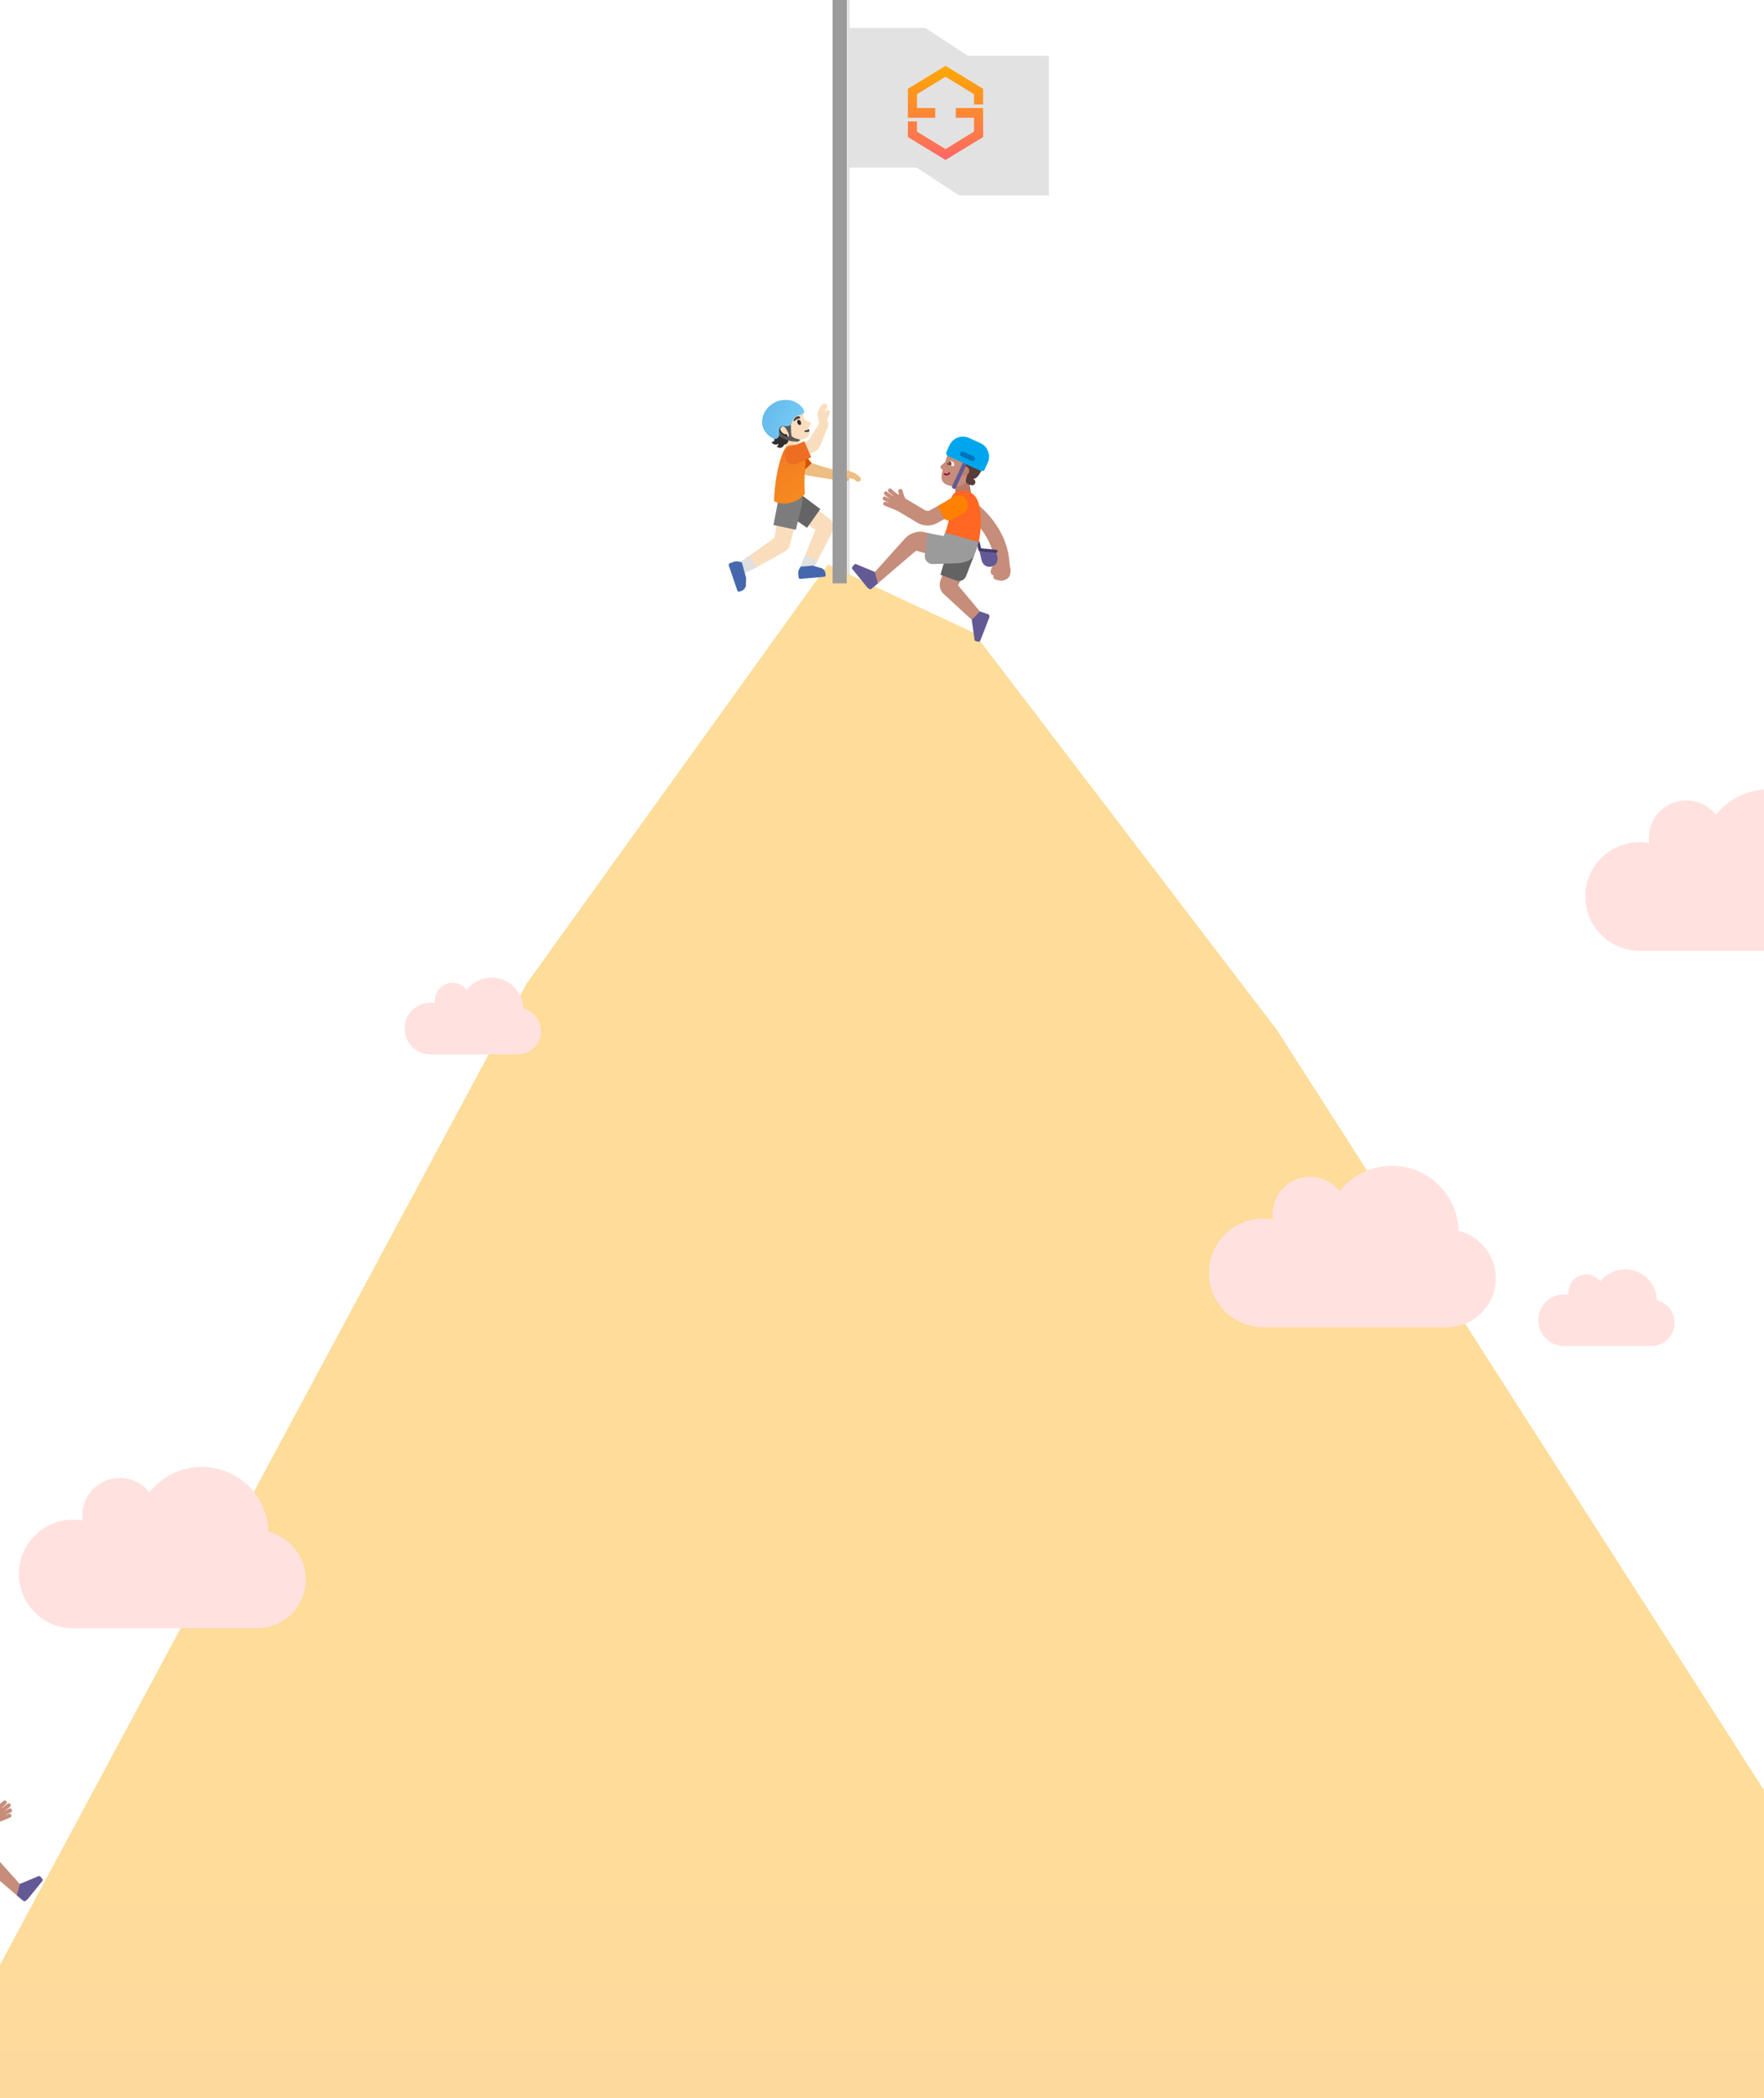 <svg width="375" height="446" viewBox="0 0 375 446" fill="none" xmlns="http://www.w3.org/2000/svg">
<path d="M205.759 11.873L196.68 5.936H180.631V0H177L177 124H180.631L180.631 35.617H194.846L203.925 41.554H223V11.873H205.759Z" fill="#E2E2E2"/>
<path d="M203.182 22.974H209V29.128L201 34L193 29.128V25.795H194.939V27.974L201 31.692L207.061 27.974V25.026H203.182V22.974Z" fill="url(#paint0_linear_254_20306)"/>
<path d="M198.818 25.026L193 25.026V18.872L201 14L209 18.872L209 22.205H207.061L207.061 20.026L201 16.308L194.939 20.026V22.974L198.818 22.974V25.026Z" fill="url(#paint1_linear_254_20306)"/>
<path d="M-461 656L-313.5 547.5L-257.5 588.5L-86 397L-1 419.5L112 209L176 120L207 134.5L271.5 219L403.5 425V666V801H112H-86H-461V656Z" fill="url(#paint2_linear_254_20306)"/>
<g clip-path="url(#clip0_254_20306)">
<g filter="url(#filter0_d_254_20306)">
<path d="M115 215.169C115 214.063 114.629 212.989 113.946 212.118C113.263 211.248 112.308 210.632 111.234 210.369C111.189 208.612 110.46 206.941 109.202 205.713C107.943 204.486 106.255 203.798 104.497 203.797C103.477 203.797 102.471 204.028 101.555 204.473C100.638 204.918 99.834 205.566 99.204 206.367C98.692 205.709 97.976 205.239 97.169 205.029C96.362 204.819 95.508 204.881 94.74 205.206C93.971 205.531 93.332 206.1 92.92 206.826C92.509 207.551 92.348 208.392 92.463 209.219C91.673 209.076 90.86 209.108 90.084 209.313C89.307 209.519 88.585 209.892 87.968 210.407C87.351 210.922 86.855 211.567 86.515 212.295C86.174 213.023 85.998 213.816 85.998 214.62C85.998 215.341 86.14 216.054 86.415 216.72C86.691 217.386 87.095 217.991 87.605 218.501C88.114 219.011 88.719 219.415 89.385 219.691C90.05 219.967 90.764 220.11 91.485 220.11H110.07C111.378 220.107 112.632 219.585 113.556 218.659C114.48 217.732 114.999 216.477 114.998 215.169H115Z" fill="#FFE2DF"/>
</g>
</g>
<g clip-path="url(#clip1_254_20306)">
<g filter="url(#filter1_d_254_20306)">
<path d="M356 277.169C356 276.063 355.629 274.989 354.946 274.118C354.263 273.248 353.308 272.632 352.234 272.369C352.189 270.612 351.46 268.941 350.202 267.713C348.943 266.486 347.255 265.798 345.497 265.797C344.477 265.797 343.471 266.028 342.555 266.473C341.638 266.918 340.834 267.566 340.204 268.367C339.692 267.709 338.976 267.239 338.169 267.029C337.362 266.819 336.508 266.881 335.74 267.206C334.971 267.531 334.332 268.1 333.92 268.826C333.509 269.551 333.348 270.392 333.463 271.219C332.673 271.076 331.86 271.108 331.084 271.313C330.307 271.519 329.584 271.892 328.968 272.407C328.351 272.922 327.855 273.567 327.515 274.295C327.175 275.023 326.998 275.816 326.998 276.62C326.998 277.341 327.14 278.054 327.415 278.72C327.691 279.386 328.095 279.991 328.604 280.501C329.114 281.011 329.719 281.415 330.385 281.691C331.05 281.967 331.764 282.11 332.485 282.11H351.07C352.378 282.107 353.632 281.585 354.556 280.659C355.48 279.732 355.999 278.477 355.998 277.169H356Z" fill="#FFE2DF"/>
</g>
</g>
<g filter="url(#filter2_d_254_20306)">
<path d="M65 331.717C65 329.39 64.219 327.131 62.783 325.3C61.347 323.47 59.337 322.175 57.078 321.621C56.984 317.924 55.45 314.41 52.803 311.828C50.156 309.245 46.605 307.799 42.907 307.797C40.763 307.796 38.647 308.283 36.718 309.219C34.789 310.156 33.099 311.518 31.774 313.203C30.696 311.819 29.191 310.829 27.493 310.387C25.795 309.946 23.999 310.077 22.383 310.76C20.767 311.444 19.422 312.641 18.556 314.167C17.69 315.694 17.353 317.463 17.595 319.201C15.932 318.9 14.223 318.968 12.589 319.4C10.955 319.832 9.436 320.617 8.139 321.701C6.842 322.785 5.799 324.14 5.083 325.671C4.367 327.202 3.996 328.872 3.996 330.562C3.996 332.078 4.294 333.579 4.873 334.98C5.453 336.381 6.303 337.654 7.375 338.726C8.446 339.798 9.719 340.649 11.119 341.23C12.52 341.81 14.021 342.109 15.537 342.11H54.63C57.382 342.104 60.019 341.006 61.963 339.058C63.906 337.109 64.997 334.469 64.996 331.717H65Z" fill="#FFE2DF"/>
</g>
<g clip-path="url(#clip2_254_20306)">
<g filter="url(#filter3_d_254_20306)">
<path d="M318 267.717C318 265.39 317.219 263.131 315.783 261.3C314.347 259.47 312.338 258.175 310.078 257.621C309.984 253.924 308.45 250.41 305.803 247.828C303.156 245.245 299.605 243.799 295.906 243.797C293.763 243.796 291.646 244.283 289.718 245.219C287.789 246.156 286.099 247.518 284.774 249.203C283.696 247.819 282.191 246.829 280.493 246.387C278.795 245.946 276.999 246.077 275.383 246.76C273.767 247.444 272.422 248.641 271.556 250.167C270.69 251.694 270.353 253.463 270.595 255.201C268.932 254.9 267.223 254.968 265.589 255.4C263.955 255.832 262.436 256.617 261.139 257.701C259.842 258.785 258.799 260.14 258.083 261.671C257.367 263.202 256.996 264.872 256.996 266.562C256.996 268.078 257.294 269.579 257.873 270.98C258.453 272.381 259.303 273.654 260.375 274.726C261.446 275.798 262.719 276.649 264.119 277.23C265.519 277.81 267.021 278.109 268.537 278.11H307.63C310.382 278.104 313.019 277.006 314.963 275.058C316.906 273.109 317.997 270.469 317.996 267.717H318Z" fill="#FFE2DF"/>
</g>
</g>
<g clip-path="url(#clip3_254_20306)">
<g filter="url(#filter4_d_254_20306)">
<path d="M398 187.717C398 185.39 397.219 183.131 395.783 181.3C394.347 179.47 392.338 178.175 390.078 177.621C389.984 173.924 388.45 170.41 385.803 167.828C383.156 165.245 379.605 163.799 375.906 163.797C373.763 163.796 371.646 164.283 369.718 165.219C367.789 166.156 366.099 167.518 364.774 169.203C363.696 167.819 362.191 166.829 360.493 166.387C358.795 165.946 356.999 166.077 355.383 166.76C353.767 167.444 352.422 168.641 351.556 170.167C350.69 171.694 350.353 173.463 350.595 175.201C348.932 174.9 347.223 174.968 345.589 175.4C343.955 175.832 342.436 176.617 341.139 177.701C339.842 178.785 338.799 180.14 338.083 181.671C337.367 183.202 336.996 184.872 336.996 186.562C336.996 188.078 337.294 189.579 337.873 190.98C338.453 192.381 339.303 193.654 340.375 194.726C341.446 195.798 342.719 196.649 344.119 197.23C345.519 197.81 347.021 198.109 348.537 198.11H387.63C390.382 198.104 393.019 197.006 394.963 195.058C396.906 193.109 397.997 190.469 397.996 187.717H398Z" fill="#FFE2DF"/>
</g>
</g>
<path d="M-100.843 378.463C-100.794 378.461 -100.746 378.479 -100.71 378.513L-97.45 381.448L-92.033 383.121C-91.948 383.145 -91.895 383.228 -91.903 383.316L-91.981 384.342C-91.996 384.532 -92.089 384.709 -92.24 384.827C-92.39 384.945 -92.582 384.996 -92.769 384.965L-98.252 384.093L-98.276 384.088C-98.532 384.047 -98.767 383.936 -98.96 383.766L-102.559 380.565C-102.585 380.541 -102.606 380.507 -102.615 380.471C-102.618 380.46 -102.622 380.446 -102.621 380.434C-102.623 380.384 -102.608 380.337 -102.573 380.297L-100.978 378.526C-100.941 378.489 -100.893 378.468 -100.843 378.463Z" fill="#EDBD82"/>
<path d="M-97.45 381.448L-99.588 383.585L-101.736 381.292C-102.434 380.641 -102.408 379.508 -101.852 378.916C-101.296 378.325 -100.018 378.355 -99.729 378.623L-97.45 381.448Z" fill="#DB5200"/>
<path d="M-106.833 372.366C-106.668 370.78 -105.416 369.002 -103.89 368.541C-102.18 368.023 -100.773 368.743 -99.851 370.071C-99.517 370.551 -99.277 371.08 -99.187 371.496C-99.176 371.545 -99.108 371.908 -99.063 372.013C-98.932 372.43 -97.991 372.448 -97.695 372.831C-97.47 373.12 -98.047 373.656 -98.073 373.742C-98.197 374.162 -97.402 375.205 -98.572 376.082C-98.872 376.307 -99.888 376.468 -99.888 376.468C-100.466 376.858 -99.862 378.31 -99.862 378.31L-103.128 378.842C-103.128 378.842 -102.588 377.473 -104.171 376.382C-105.382 375.546 -106.942 373.386 -106.833 372.366Z" fill="#F9DDBD"/>
<path d="M-97.927 374.668C-98.178 374.811 -98.493 374.875 -98.79 374.822C-99.112 374.762 -99.045 374.488 -98.718 374.47C-98.52 374.458 -98.216 374.35 -98.025 374.207L-97.927 374.668Z" fill="#444444"/>
<path d="M-100.456 372.947C-100.585 372.656 -100.535 372.35 -100.343 372.266C-100.152 372.181 -99.892 372.349 -99.763 372.64C-99.634 372.932 -99.684 373.237 -99.875 373.322C-100.067 373.406 -100.326 373.239 -100.456 372.947Z" fill="#312D2D"/>
<path d="M-100.218 371.987C-99.832 371.98 -99.825 371.721 -100.001 371.571C-100.132 371.462 -100.38 371.413 -100.766 371.623C-101.13 371.822 -101.22 372.092 -101.283 372.261C-101.347 372.43 -101.291 372.561 -101.197 372.542C-101.066 372.527 -100.691 372.002 -100.218 371.987Z" fill="#454140"/>
<path d="M-105.585 376.056C-105.637 376.033 -105.693 376.011 -105.757 375.977C-106.541 375.617 -106.713 374.56 -106.796 373.798C-106.807 373.701 -106.811 373.6 -106.818 373.498C-106.826 373.382 -106.841 373.27 -106.845 373.153C-106.848 372.906 -106.837 372.662 -106.792 372.422C-106.762 372.253 -106.713 372.085 -106.657 371.92C-106.597 371.758 -106.526 371.597 -106.447 371.443C-106.383 371.316 -106.308 371.196 -106.233 371.076L-106.166 370.975C-106.102 370.881 -106.035 370.791 -105.967 370.705C-105.945 370.678 -105.926 370.652 -105.903 370.626C-105.813 370.517 -105.716 370.412 -105.615 370.315C-105.592 370.292 -105.57 370.273 -105.547 370.255C-105.465 370.176 -105.375 370.101 -105.288 370.03C-105.27 370.015 -105.255 370 -105.236 369.985C-105.221 369.973 -105.202 369.962 -105.183 369.947C-105.112 369.895 -105.041 369.842 -104.966 369.793L-104.865 369.726C-104.756 369.658 -104.643 369.595 -104.527 369.538C-103.702 369.133 -102.735 369.017 -101.846 369.25C-101.673 369.295 -101.501 369.355 -101.34 369.433C-101.257 369.471 -101.178 369.516 -101.1 369.561C-100.871 369.7 -100.665 369.88 -100.515 370.09C-100.466 370.161 -100.421 370.236 -100.383 370.311C-100.346 370.386 -100.316 370.472 -100.29 370.558C-100.616 370.686 -100.991 370.611 -101.332 370.776C-101.662 370.937 -101.977 371.151 -102.322 371.263C-102.438 371.301 -102.555 371.327 -102.675 371.335C-102.798 371.342 -102.926 371.335 -103.05 371.331C-103.113 371.327 -103.177 371.323 -103.237 371.323C-103.271 371.338 -103.293 371.35 -103.293 371.35C-103.32 371.383 -103.335 371.421 -103.35 371.455C-103.44 371.728 -103.207 372.081 -102.975 372.478C-102.945 372.527 -102.918 372.58 -102.888 372.632C-102.847 372.707 -102.81 372.782 -102.772 372.857C-102.735 372.932 -102.701 373.011 -102.675 373.09C-102.652 373.15 -102.637 373.21 -102.622 373.27C-102.581 373.453 -102.57 373.641 -102.615 373.832C-102.648 373.97 -102.692 374.106 -102.746 374.237C-102.746 374.237 -102.851 374.057 -103.016 373.892C-103.042 373.862 -103.072 373.836 -103.106 373.81C-103.155 373.768 -103.203 373.731 -103.256 373.701C-103.308 373.671 -103.361 373.648 -103.417 373.633C-103.458 373.622 -103.496 373.615 -103.537 373.615C-103.635 373.611 -103.74 373.641 -103.845 373.72C-103.867 373.735 -103.882 373.75 -103.901 373.768C-103.932 373.793 -103.96 373.822 -103.983 373.855C-103.995 373.87 -104.01 373.881 -104.017 373.896C-104.028 373.911 -104.036 373.926 -104.043 373.941C-104.051 373.956 -104.062 373.971 -104.07 373.982C-104.077 373.997 -104.081 374.016 -104.088 374.031C-104.092 374.046 -104.1 374.061 -104.103 374.072C-104.107 374.087 -104.111 374.106 -104.111 374.121C-104.115 374.136 -104.118 374.151 -104.118 374.166V374.26C-104.118 374.278 -104.115 374.293 -104.111 374.312C-104.107 374.327 -104.107 374.342 -104.103 374.357C-104.1 374.376 -104.092 374.395 -104.088 374.41C-104.085 374.425 -104.081 374.436 -104.073 374.451C-104.066 374.47 -104.058 374.488 -104.047 374.507C-104.04 374.522 -104.036 374.533 -104.028 374.548C-104.021 374.567 -104.01 374.582 -103.998 374.601C-103.991 374.616 -103.983 374.627 -103.972 374.642C-103.961 374.661 -103.946 374.676 -103.935 374.695C-103.923 374.706 -103.916 374.721 -103.908 374.732L-103.863 374.788C-103.852 374.8 -103.845 374.811 -103.833 374.822C-103.818 374.841 -103.8 374.856 -103.785 374.875L-103.751 374.908C-103.732 374.923 -103.713 374.942 -103.698 374.957C-103.687 374.968 -103.676 374.98 -103.661 374.991C-103.638 375.01 -103.616 375.028 -103.59 375.047C-103.582 375.055 -103.575 375.058 -103.563 375.066C-103.53 375.092 -103.496 375.115 -103.462 375.137C-102.9 375.52 -102.75 375.118 -102.72 375.362C-102.682 375.422 -102.63 375.572 -102.581 375.718L-102.577 375.726C-102.513 375.91 -102.461 376.09 -102.461 376.09H-102.465L-102.397 376.307C-102.341 376.596 -102.393 376.937 -102.701 377.248C-102.851 377.402 -103.132 377.477 -103.301 377.511C-103.357 377.672 -103.492 377.95 -103.77 378.096C-103.89 378.16 -104.021 378.193 -104.163 378.193C-104.31 378.193 -104.463 378.16 -104.628 378.092L-104.936 377.968C-104.936 377.968 -104.512 377.8 -104.531 377.323C-105.135 377.773 -105.776 377.256 -105.791 377.241L-106.023 377.031L-105.738 376.922C-105.63 376.885 -105.435 376.757 -105.401 376.648C-105.27 376.262 -105.558 376.078 -105.585 376.056Z" fill="#312D2D"/>
<path d="M-105.585 376.056C-105.637 376.033 -105.693 376.011 -105.757 375.977C-106.541 375.617 -106.713 374.56 -106.796 373.798C-106.807 373.701 -106.811 373.6 -106.818 373.498C-106.826 373.382 -106.841 373.27 -106.845 373.153C-106.848 372.906 -106.837 372.662 -106.792 372.422C-106.762 372.253 -106.713 372.085 -106.657 371.92C-106.597 371.758 -106.526 371.597 -106.447 371.443C-106.383 371.316 -106.308 371.196 -106.233 371.076L-106.166 370.975C-106.102 370.881 -106.035 370.791 -105.967 370.705C-105.945 370.678 -105.926 370.652 -105.903 370.626C-105.813 370.517 -105.716 370.412 -105.615 370.315C-105.592 370.292 -105.57 370.273 -105.547 370.255C-105.465 370.176 -105.375 370.101 -105.288 370.03C-105.27 370.015 -105.255 370 -105.236 369.985C-105.221 369.973 -105.202 369.962 -105.183 369.947C-105.112 369.895 -105.041 369.842 -104.966 369.793L-104.865 369.726C-104.756 369.658 -104.643 369.595 -104.527 369.538C-103.702 369.133 -102.735 369.017 -101.846 369.25C-101.673 369.295 -101.501 369.355 -101.34 369.433C-101.257 369.471 -101.178 369.516 -101.1 369.561C-100.871 369.7 -100.665 369.88 -100.515 370.09C-100.466 370.161 -100.421 370.236 -100.383 370.311C-100.346 370.386 -100.316 370.472 -100.29 370.558C-100.616 370.686 -100.991 370.611 -101.332 370.776C-101.662 370.937 -101.977 371.151 -102.322 371.263C-102.438 371.301 -102.555 371.327 -102.675 371.335C-102.798 371.342 -102.926 371.335 -103.05 371.331C-103.113 371.327 -103.177 371.323 -103.237 371.323C-103.271 371.338 -103.293 371.35 -103.293 371.35C-103.32 371.383 -103.335 371.421 -103.35 371.455C-103.44 371.728 -103.207 372.081 -102.975 372.478C-102.945 372.527 -102.918 372.58 -102.888 372.632C-102.847 372.707 -102.81 372.782 -102.772 372.857C-102.735 372.932 -102.701 373.011 -102.675 373.09C-102.652 373.15 -102.637 373.21 -102.622 373.27C-102.581 373.453 -102.57 373.641 -102.615 373.832C-102.648 373.97 -102.692 374.106 -102.746 374.237C-102.746 374.237 -102.851 374.057 -103.016 373.892C-103.042 373.862 -103.072 373.836 -103.106 373.81C-103.155 373.768 -103.203 373.731 -103.256 373.701C-103.308 373.671 -103.361 373.648 -103.417 373.633C-103.458 373.622 -103.496 373.615 -103.537 373.615C-103.635 373.611 -103.74 373.641 -103.845 373.72C-103.867 373.735 -103.882 373.75 -103.901 373.768C-103.932 373.793 -103.96 373.822 -103.983 373.855C-103.995 373.87 -104.01 373.881 -104.017 373.896C-104.028 373.911 -104.036 373.926 -104.043 373.941C-104.051 373.956 -104.062 373.971 -104.07 373.982C-104.077 373.997 -104.081 374.016 -104.088 374.031C-104.092 374.046 -104.1 374.061 -104.103 374.072C-104.107 374.087 -104.111 374.106 -104.111 374.121C-104.115 374.136 -104.118 374.151 -104.118 374.166V374.26C-104.118 374.278 -104.115 374.293 -104.111 374.312C-104.107 374.327 -104.107 374.342 -104.103 374.357C-104.1 374.376 -104.092 374.395 -104.088 374.41C-104.085 374.425 -104.081 374.436 -104.073 374.451C-104.066 374.47 -104.058 374.488 -104.047 374.507C-104.04 374.522 -104.036 374.533 -104.028 374.548C-104.021 374.567 -104.01 374.582 -103.998 374.601C-103.991 374.616 -103.983 374.627 -103.972 374.642C-103.961 374.661 -103.946 374.676 -103.935 374.695C-103.923 374.706 -103.916 374.721 -103.908 374.732L-103.863 374.788C-103.852 374.8 -103.845 374.811 -103.833 374.822C-103.818 374.841 -103.8 374.856 -103.785 374.875L-103.751 374.908C-103.732 374.923 -103.713 374.942 -103.698 374.957C-103.687 374.968 -103.676 374.98 -103.661 374.991C-103.638 375.01 -103.616 375.028 -103.59 375.047C-103.582 375.055 -103.575 375.058 -103.563 375.066C-103.53 375.092 -103.496 375.115 -103.462 375.137C-102.9 375.52 -102.75 375.118 -102.72 375.362C-102.682 375.422 -102.63 375.572 -102.581 375.718L-102.577 375.726C-102.513 375.91 -102.461 376.09 -102.461 376.09H-102.465L-102.397 376.307C-102.341 376.596 -102.393 376.937 -102.701 377.248C-102.851 377.402 -103.132 377.477 -103.301 377.511C-103.357 377.672 -103.492 377.95 -103.77 378.096C-103.89 378.16 -104.021 378.193 -104.163 378.193C-104.31 378.193 -104.463 378.16 -104.628 378.092L-104.936 377.968C-104.936 377.968 -104.512 377.8 -104.531 377.323C-105.135 377.773 -105.776 377.256 -105.791 377.241L-106.023 377.031L-105.738 376.922C-105.63 376.885 -105.435 376.757 -105.401 376.648C-105.27 376.262 -105.558 376.078 -105.585 376.056Z" fill="url(#paint3_radial_254_20306)"/>
<path d="M-101.688 375.7C-101.37 376.168 -99.956 376.423 -99.888 376.468C-99.768 376.536 -100.293 376.885 -100.466 376.858C-100.638 376.832 -101.838 376.971 -103.226 376.337C-103.848 376.052 -105.405 375.22 -105.405 375.22L-104.913 374.222C-104.913 374.222 -102.963 376.258 -102.408 375.816C-101.853 375.373 -103.533 373.24 -103.533 373.24L-101.868 372.782C-101.868 372.782 -101.887 375.411 -101.688 375.7Z" fill="url(#paint4_linear_254_20306)"/>
<path d="M-104.636 368.252C-104.148 368.08 -102.461 367.731 -101.133 368.365C-100.575 368.631 -100.035 368.976 -99.615 369.426C-99.386 369.673 -99.015 370.138 -99.048 370.536C-99.071 370.81 -99.266 370.941 -99.442 371.023C-99.772 371.181 -100.721 371.432 -100.95 371.578C-101.475 371.916 -101.565 372.557 -101.606 372.7C-101.756 373.202 -101.97 373.6 -102.843 373.6C-103.365 373.6 -103.59 373.465 -103.92 373.641C-104.148 373.761 -104.433 374.035 -104.355 374.916C-104.265 375.895 -104.752 376.36 -105.258 376.307C-105.956 376.236 -108.382 374.732 -107.943 372.036C-107.651 370.285 -106.308 368.841 -104.636 368.252Z" fill="url(#paint5_radial_254_20306)"/>
<path d="M-91.882 387.392C-92.163 386.507 -93.142 385.941 -94.053 386.061L-102.828 387.216L-102.108 391.461L-94.68 389.826L-92.043 396.073L-89.433 395.151C-89.43 395.155 -91.785 387.707 -91.882 387.392Z" fill="url(#paint6_linear_254_20306)"/>
<path d="M-92.418 395.155L-89.67 394.191L-89.01 396.831L-91.406 397.675L-92.418 395.155Z" fill="#E0E0E0"/>
<path d="M-105.037 389.777C-105.273 388.382 -104.336 387.058 -102.941 386.822V386.818L-97.072 385.982L-96.255 390.797L-102.082 391.873C-103.473 392.113 -104.797 391.172 -105.037 389.777Z" fill="#646464"/>
<path d="M-89.561 399.46C-89.692 399.617 -89.928 399.64 -90.082 399.508L-90.772 398.927C-91.241 398.533 -91.372 397.603 -91.372 397.603L-89.733 395.65L-88.091 394.731C-87.865 394.606 -87.608 394.552 -87.351 394.576C-87.094 394.599 -86.85 394.699 -86.651 394.862L-86.34 395.121C-86.205 395.233 -86.186 395.44 -86.302 395.578L-89.561 399.46Z" fill="#4568AD"/>
<path d="M-96.187 396.051C-96.611 395.327 -100.657 388.427 -100.657 388.427L-104.265 390.778L-99.615 397.213L-100.905 404.646L-98.212 405.283L-96.018 397.746C-96.015 397.746 -95.763 396.775 -96.187 396.051Z" fill="url(#paint7_linear_254_20306)"/>
<path d="M-100.725 403.667L-97.89 404.342L-99 407.518L-101.238 406.333L-100.725 403.667Z" fill="#E0E0E0"/>
<path d="M-104.276 386.968C-103.994 386.785 -103.679 386.658 -103.349 386.596C-103.018 386.534 -102.679 386.538 -102.349 386.608C-102.02 386.677 -101.708 386.81 -101.431 387C-101.153 387.19 -100.916 387.433 -100.732 387.715L-97.627 392.766L-101.718 395.432L-105.026 390.512C-105.795 389.331 -105.461 387.741 -104.276 386.968Z" fill="#7C7C7C"/>
<path d="M-102.326 408.238C-102.528 408.137 -102.615 407.893 -102.517 407.691L-102.078 406.798C-101.782 406.191 -100.822 405.805 -100.822 405.805L-97.875 407.485L-96.866 408.557C-96.468 408.988 -96.371 409.615 -96.622 410.136L-96.817 410.541C-96.903 410.717 -97.117 410.792 -97.297 410.702L-102.326 408.238Z" fill="#4568AD"/>
<path d="M-101.182 377.556C-99.468 377.436 -98.745 378.973 -98.745 380.368C-98.745 383.335 -99.172 385.015 -98.887 387.835C-98.868 388.026 -99.735 389.125 -101.445 389.717C-103.826 390.542 -105.438 389.605 -105.438 389.44C-105.438 387.782 -105.071 383.41 -103.863 379.982C-103.185 378.043 -102.832 377.676 -101.182 377.556Z" fill="url(#paint8_radial_254_20306)"/>
<path d="M-89.981 384.33C-89.678 384.416 -89.481 384.631 -89.567 384.933C-89.653 385.236 -89.952 385.293 -90.254 385.207L-92.524 384.662C-92.54 384.659 -92.554 384.651 -92.572 384.644C-92.501 384.283 -92.354 383.906 -92.204 383.567L-89.981 384.33Z" fill="#DBA689"/>
<path d="M-92.535 383.318L-92.328 383.065L-90.12 383.001C-89.897 382.996 -89.681 383.031 -89.47 383.11L-88.45 383.497C-88.307 383.551 -88.172 383.625 -88.05 383.716C-87.814 383.886 -87.391 384.203 -87.197 384.392C-87.092 384.496 -86.995 384.625 -87.005 384.849C-87.013 385.022 -87.094 385.168 -87.23 385.27C-87.375 385.379 -87.572 385.413 -87.771 385.365C-88.007 385.308 -88.254 385.071 -88.417 384.882C-88.446 384.847 -88.486 384.827 -88.527 384.818L-89.619 384.61C-89.693 384.595 -89.763 384.594 -89.834 384.606C-89.938 384.622 -90.049 384.628 -90.176 384.635C-90.474 384.653 -90.842 384.67 -91.437 384.868C-92.196 385.122 -92.748 384.959 -92.774 384.951L-92.908 384.855L-92.87 384.693C-92.868 384.685 -92.759 384.586 -92.696 384.588C-92.696 384.588 -92.676 384.591 -92.649 384.591C-92.582 384.333 -92.432 383.792 -92.274 383.396C-92.396 383.363 -92.535 383.318 -92.535 383.318Z" fill="#EDBD82"/>
<path d="M-101.591 380.633L-99.235 380.863C-99.186 380.87 -99.141 380.893 -99.108 380.93C-99.092 380.949 -99.08 380.971 -99.073 380.994C-99.066 381.018 -99.064 381.043 -99.067 381.067L-99.478 385.288L-97.451 389.156C-97.253 389.491 -97.374 389.938 -97.755 390.239C-98.108 390.516 -98.668 390.627 -99.07 390.23L-101.972 386.454C-101.985 386.434 -101.998 386.414 -102.004 386.392C-102.138 386.168 -102.206 385.91 -102.2 385.649C-102.205 385.627 -102.211 385.605 -102.206 385.581L-101.797 380.804C-101.795 380.754 -101.769 380.708 -101.73 380.678C-101.691 380.646 -101.641 380.629 -101.591 380.633Z" fill="url(#paint9_linear_254_20306)"/>
<path d="M-99.205 384.365L-102.89 383.939L-102.499 380.519C-102.446 380.067 -102.217 379.655 -101.861 379.373C-101.505 379.09 -101.052 378.961 -100.6 379.012L-100.316 379.045C-99.864 379.097 -99.452 379.326 -99.17 379.682C-98.887 380.038 -98.758 380.492 -98.809 380.943L-99.205 384.365Z" fill="#ED6D23"/>
<path d="M-95.873 389.556C-95.697 389.616 -95.539 389.719 -95.412 389.855L-94.85 390.477C-94.766 390.571 -94.699 390.677 -94.647 390.799C-94.537 391.065 -94.398 391.424 -94.353 391.637C-94.314 391.809 -94.342 391.937 -94.438 392.087C-94.542 392.247 -94.7 392.355 -94.875 392.382C-95.024 392.407 -95.17 392.368 -95.284 392.275C-95.418 392.167 -95.507 391.95 -95.546 391.63C-95.547 391.611 -95.555 391.598 -95.564 391.593L-96.275 391.1C-96.313 391.071 -96.356 391.056 -96.406 391.045C-96.495 391.031 -96.584 391.004 -96.685 390.973C-96.909 390.905 -97.192 390.818 -97.728 390.818C-98.446 390.82 -98.697 390.58 -98.965 390.33L-99.077 390.204L-98.781 390.207C-98.775 390.201 -98.747 390.159 -98.681 390.087C-98.631 390.128 -98.565 390.157 -98.515 390.186C-98.51 390.188 -98.502 390.19 -98.497 390.193C-98.292 389.959 -97.984 389.617 -97.723 389.36L-97.726 389.361C-97.726 389.361 -97.756 389.307 -97.761 389.274C-97.768 389.236 -97.781 389.201 -97.797 389.17C-97.744 389.121 -97.694 389.077 -97.646 389.037L-97.564 388.968L-95.873 389.556Z" fill="url(#paint10_linear_254_20306)"/>
<path d="M-96.875 390.092L-96.03 391.434C-95.934 391.56 -95.903 391.691 -95.915 391.819C-95.927 391.946 -95.995 392.057 -96.104 392.141C-96.32 392.308 -96.594 392.241 -96.78 391.981L-97.747 390.749C-97.747 390.749 -97.748 390.745 -97.752 390.742C-97.759 390.733 -97.772 390.713 -97.774 390.706C-97.805 390.648 -97.8 390.565 -97.756 390.526C-97.677 390.458 -97.654 390.444 -97.654 390.444L-97.648 390.451L-97.163 390.119L-97.163 390.115C-97.073 390.06 -97.122 390.081 -97.051 390.042C-96.991 390.007 -96.915 390.029 -96.875 390.092Z" fill="url(#paint11_linear_254_20306)"/>
<path d="M-20.427 400.565C-20.265 399.697 -21.156 398.858 -21.296 398.732C-20.967 393.876 -17.846 389.934 -14.195 387.391L-15.983 384.822C-20.126 387.709 -24.04 392.443 -24.423 398.606L-24.408 398.607L-24.64 399.982C-24.66 400.396 -24.576 400.988 -24.404 401.351C-24.196 401.779 -23.468 402.273 -22.77 402.309C-22.77 402.309 -21.906 402.338 -21.258 401.979C-20.77 401.717 -21.02 401.133 -21.02 401.133C-21.02 401.133 -20.544 401.173 -20.427 400.565Z" fill="#C68D7B"/>
<path d="M-21.52 395.98L-17.897 395.522L-18.508 398.056C-18.614 398.496 -18.89 398.876 -19.277 399.113C-19.663 399.349 -20.128 399.422 -20.568 399.316C-21.008 399.21 -21.388 398.933 -21.624 398.546C-21.861 398.16 -21.934 397.696 -21.828 397.255L-21.52 395.98Z" fill="#635994"/>
<path d="M-18.045 394.1C-18.025 394.018 -17.974 393.948 -17.902 393.904C-17.83 393.86 -17.744 393.846 -17.662 393.866C-17.58 393.886 -17.51 393.937 -17.466 394.009C-17.422 394.081 -17.408 394.167 -17.428 394.249L-17.79 395.75C-17.795 395.826 -17.827 395.898 -17.881 395.953C-17.934 396.008 -18.005 396.042 -18.081 396.05L-21.487 396.375C-21.53 396.381 -21.574 396.378 -21.616 396.367C-21.658 396.355 -21.697 396.336 -21.731 396.309C-21.765 396.282 -21.793 396.248 -21.814 396.21C-21.835 396.172 -21.848 396.13 -21.852 396.087C-21.856 396.044 -21.852 396 -21.838 395.959C-21.825 395.917 -21.804 395.879 -21.776 395.846C-21.747 395.813 -21.713 395.786 -21.674 395.767C-21.635 395.748 -21.592 395.737 -21.549 395.735L-18.366 395.43L-18.045 394.1Z" fill="#433B6B"/>
<path d="M-7.189 392.201L-6.74 396.527L-4.535 395.934L3.623 402.912L4.294 401.739L4.213 400.462L-2.146 393.385C-2.604 392.874 -3.173 392.474 -3.809 392.215C-4.444 391.956 -5.131 391.845 -5.816 391.89L-5.833 391.886L-7.189 392.201ZM-14.25 401.816L-10.389 400.411L-9.723 402.264C-9.357 403.277 -9.635 404.43 -10.439 405.16L-16.803 411.003L-18.242 408.993L-13.463 403.285L-14.25 401.816Z" fill="#C68D7B"/>
<path d="M-15.744 380.843L-16.289 383.947L-13.123 384.544L-12.583 381.383L-15.744 380.843Z" fill="#B87A66"/>
<path d="M-17.595 385.222C-17.372 384.684 -16.942 383.974 -16.13 383.597C-14.089 382.647 -12.883 383.548 -12.883 383.548C-12.883 383.548 -11.287 384.598 -11.724 387.562C-11.729 387.58 -11.654 390.186 -10.411 392.853L-17.582 394.988C-19.014 390.187 -18.013 385.806 -17.595 385.222Z" fill="#FF6723"/>
<path d="M-11.361 395.489L-9.724 401.043L-13.11 402.279C-13.94 402.578 -14.859 402.171 -15.175 401.337L-17.011 396.605L-11.361 395.489Z" fill="#636363"/>
<path d="M-6.402 396.851L-6.969 392.148L-10.416 392.84L-10.745 392.088L-17.83 394.096L-17.582 394.988C-17.582 394.988 -17.306 396.293 -16.565 397.359C-15.823 398.426 -13.498 398.598 -13.498 398.598L-8.161 398.776C-7.912 398.787 -7.665 398.743 -7.435 398.648C-7.205 398.553 -6.999 398.408 -6.832 398.225C-6.664 398.041 -6.539 397.823 -6.464 397.586C-6.39 397.348 -6.369 397.098 -6.402 396.851Z" fill="#9B9B9B"/>
<path d="M-11.509 382.068C-12.605 382.395 -14.488 382.385 -15.361 381.25L-16.342 379.645L-17.407 378.001C-17.81 376.684 -17.046 375.278 -15.728 374.875L-14.172 374.399C-12.854 373.996 -11.448 374.76 -11.045 376.078L-10.74 377.076C-10.426 377.392 -10.211 377.553 -10.063 377.664C-9.891 377.795 -9.808 377.857 -9.757 378.015C-9.663 378.315 -9.926 378.653 -10.225 378.768C-9.782 380.326 -9.689 381.512 -11.511 382.069L-11.509 382.068Z" fill="#C68D7B"/>
<path d="M-13.412 376.154C-15.447 376.773 -15.079 378.008 -15.079 378.008C-15.079 378.008 -15.977 378.05 -15.214 380.564C-14.824 381.86 -15.901 381.877 -16.34 382.012C-17.097 382.236 -17.591 380.989 -16.591 380.676C-16.591 380.676 -17.861 381.035 -18.937 377.521C-19.721 374.947 -17.467 373.956 -15.737 373.911C-14.49 373.879 -14.703 373.458 -13.346 373.045C-12.889 372.915 -12 372.907 -11.691 373.925C-11.386 374.886 -11.677 375.63 -13.412 376.154Z" fill="#593B39"/>
<path d="M-15.829 378.743C-15.89 378.995 -15.848 379.262 -15.713 379.483C-15.577 379.705 -15.359 379.864 -15.106 379.925C-14.854 379.985 -14.587 379.943 -14.366 379.808C-14.144 379.672 -13.985 379.454 -13.924 379.202C-13.864 378.949 -13.905 378.683 -14.041 378.461C-14.177 378.24 -14.395 378.081 -14.647 378.02C-14.9 377.959 -15.166 378.001 -15.388 378.136C-15.61 378.272 -15.768 378.49 -15.829 378.743Z" fill="#BB806E"/>
<path d="M-15.438 377.272C-15.461 377.221 -15.475 377.165 -15.477 377.108C-15.479 377.051 -15.47 376.995 -15.45 376.941C-15.431 376.888 -15.4 376.839 -15.362 376.798C-15.323 376.756 -15.277 376.722 -15.225 376.699C-15.174 376.675 -15.118 376.661 -15.061 376.659C-15.004 376.657 -14.948 376.666 -14.894 376.686C-14.841 376.706 -14.792 376.736 -14.751 376.774C-14.709 376.813 -14.675 376.859 -14.651 376.911L-12.227 382.192C-12.203 382.243 -12.19 382.299 -12.187 382.356C-12.185 382.412 -12.194 382.469 -12.214 382.522C-12.233 382.575 -12.263 382.624 -12.302 382.666C-12.34 382.708 -12.386 382.741 -12.438 382.765C-12.489 382.789 -12.545 382.802 -12.602 382.804C-12.659 382.807 -12.715 382.798 -12.768 382.778C-12.822 382.758 -12.87 382.729 -12.912 382.69C-12.954 382.652 -12.987 382.605 -13.011 382.554L-15.436 377.273L-15.438 377.272ZM4.22 400.448C4.22 400.448 6.588 399.464 8.203 398.787C8.517 398.648 8.892 399.223 9.042 399.461C9.15 399.635 9.07 399.745 9.07 399.745L5.943 403.602C5.943 403.602 5.336 404.371 4.979 404.067L4.677 403.816C4.662 403.806 4.647 403.795 4.633 403.784L3.579 402.901L4.22 400.448ZM-16.382 410.643C-16.382 410.643 -16.735 413.183 -16.987 414.916C-17.015 415.125 -17.381 415.246 -17.701 415.254L-17.698 415.26C-17.698 415.26 -17.859 415.314 -17.89 415.288C-18.095 415.294 -18.179 415.107 -18.179 415.107L-20.073 410.231C-20.073 410.231 -20.305 409.584 -19.862 409.432L-19.357 409.258L-19.355 409.264L-18.127 408.833L-16.381 410.641L-16.382 410.643Z" fill="#635994"/>
<path d="M-11.237 377.64C-11.137 377.609 -11.087 377.515 -11.114 377.4C-11.114 377.4 -11.116 377.386 -11.12 377.38C-11.253 376.941 -11.7 376.815 -12.072 376.91C-12.446 377.004 -12.748 377.374 -12.614 377.809L-12.606 377.829C-12.575 377.929 -12.486 377.984 -12.399 377.964L-11.235 377.64L-11.237 377.64Z" fill="white"/>
<path d="M-11.1 377.602C-11.101 377.528 -11.096 377.448 -11.116 377.382C-11.206 377.065 -11.514 376.878 -11.768 376.944C-12.025 377.012 -12.139 377.333 -12.049 377.649C-12.031 377.728 -11.991 377.793 -11.947 377.84L-11.1 377.601L-11.1 377.602Z" fill="#7D4533"/>
<path d="M-11.247 377.645C-11.23 377.575 -11.231 377.501 -11.249 377.423C-11.298 377.245 -11.472 377.131 -11.609 377.17C-11.748 377.21 -11.83 377.394 -11.763 377.576C-11.743 377.646 -11.705 377.708 -11.653 377.758L-11.247 377.645Z" fill="#7D4533"/>
<path d="M-11.502 377.269C-11.518 377.212 -11.493 377.155 -11.447 377.14C-11.401 377.125 -11.349 377.16 -11.331 377.216C-11.315 377.274 -11.34 377.331 -11.386 377.345C-11.432 377.36 -11.485 377.325 -11.502 377.269Z" fill="white"/>
<path d="M-10.454 379.53C-10.479 379.494 -10.518 379.47 -10.562 379.462C-10.605 379.455 -10.65 379.465 -10.686 379.49C-10.81 379.578 -10.963 379.614 -11.112 379.589C-11.261 379.564 -11.395 379.481 -11.483 379.358C-11.508 379.321 -11.547 379.296 -11.591 379.288C-11.635 379.281 -11.68 379.29 -11.717 379.316C-11.753 379.342 -11.778 379.381 -11.786 379.424C-11.794 379.468 -11.784 379.513 -11.758 379.55C-11.619 379.746 -11.408 379.879 -11.171 379.92C-10.934 379.96 -10.69 379.905 -10.494 379.766C-10.476 379.754 -10.46 379.738 -10.448 379.719C-10.436 379.7 -10.428 379.68 -10.424 379.658C-10.42 379.636 -10.421 379.614 -10.426 379.592C-10.431 379.571 -10.44 379.55 -10.452 379.532L-10.454 379.53Z" fill="#990838"/>
<path d="M-18.211 373.056L-15.805 371.972C-14.224 371.243 -12.344 371.956 -11.637 373.55L-11.011 374.94C-10.868 375.27 -11 375.663 -11.331 375.805L-18.284 378.955C-18.614 379.097 -19.008 378.965 -19.15 378.635L-19.789 377.223C-20.5 375.647 -19.788 373.766 -18.211 373.056Z" fill="#00A6ED"/>
<path d="M-16.762 375.864L-14.647 374.913C-14.517 374.854 -14.37 374.848 -14.236 374.898C-14.102 374.948 -13.994 375.048 -13.934 375.177C-13.875 375.307 -13.87 375.455 -13.919 375.588C-13.969 375.722 -14.069 375.83 -14.198 375.89L-16.314 376.841C-16.583 376.961 -16.906 376.846 -17.026 376.576C-17.085 376.447 -17.091 376.299 -17.041 376.165C-16.992 376.032 -16.891 375.923 -16.762 375.864Z" fill="#0074BA"/>
<path d="M-11.776 385.017L-7.559 387.31L-7.528 387.336C-7.204 387.525 -6.794 387.513 -6.455 387.335L-2.287 384.846C-2.14 384.619 -2.024 384.373 -1.944 384.115C-1.765 383.604 -1.682 383.18 -1.682 383.18C-1.64 382.931 -1.38 382.772 -1.131 382.814C-0.882 382.855 -0.723 383.115 -0.765 383.364C-0.769 383.382 -0.814 383.648 -0.916 383.993C-0.929 384.046 -0.881 384.076 -0.837 384.049C-0.208 383.665 0.454 383.066 0.718 382.815C0.8 382.738 0.911 382.696 1.024 382.699C1.137 382.702 1.245 382.75 1.324 382.832C1.401 382.915 1.443 383.025 1.44 383.139C1.437 383.252 1.389 383.36 1.307 383.438C1.285 383.452 0.948 383.777 0.489 384.147C0.441 384.191 0.376 384.231 0.329 384.275C0.307 384.288 0.32 384.31 0.316 384.327L0.351 384.336C1.053 383.876 1.568 383.427 1.59 383.414C1.632 383.377 1.681 383.349 1.735 383.331C1.788 383.313 1.844 383.307 1.9 383.312C1.956 383.316 2.01 383.333 2.06 383.359C2.109 383.386 2.153 383.422 2.188 383.466C2.225 383.508 2.253 383.557 2.271 383.61C2.289 383.664 2.295 383.72 2.29 383.776C2.286 383.832 2.269 383.886 2.243 383.936C2.216 383.985 2.18 384.029 2.136 384.064C2.136 384.064 1.582 384.522 1.005 384.919C0.984 384.932 0.997 384.954 1.019 384.94L1.952 384.444C2.052 384.396 2.168 384.389 2.273 384.424C2.379 384.46 2.466 384.536 2.516 384.636C2.631 384.848 2.529 385.12 2.32 385.217L1.274 385.723C1.252 385.736 1.261 385.775 1.3 385.766C1.626 385.642 1.852 385.548 1.852 385.548C2.078 385.455 2.31 385.566 2.404 385.792C2.497 386.018 2.386 386.25 2.16 386.343C1.199 386.722 -0.378 387.359 -0.565 387.443L-4.842 389.999C-5.478 390.375 -6.201 390.577 -6.94 390.584C-7.679 390.591 -8.406 390.403 -9.049 390.038L-13.266 387.746L-11.776 385.017Z" fill="#C68D7B"/>
<path d="M-15.357 385.374C-15.859 386.307 -15.513 387.481 -14.581 387.983L-12.045 389.353C-11.458 389.679 -10.705 389.472 -10.392 388.864L-9.113 386.472L-12.574 384.417C-13.53 383.854 -14.739 384.191 -15.271 385.173L-15.357 385.374Z" fill="#FF8101"/>
<path d="M169.156 95.463C169.205 95.461 169.253 95.479 169.29 95.513L172.549 98.448L177.967 100.121C178.051 100.145 178.104 100.228 178.097 100.316L178.018 101.342C178.003 101.532 177.911 101.709 177.76 101.827C177.609 101.945 177.417 101.996 177.23 101.965L171.748 101.093L171.723 101.088C171.468 101.047 171.232 100.936 171.039 100.766L167.44 97.565C167.414 97.541 167.394 97.507 167.384 97.471C167.381 97.46 167.377 97.446 167.378 97.434C167.376 97.384 167.391 97.337 167.427 97.297L169.022 95.526C169.058 95.489 169.107 95.468 169.156 95.463Z" fill="#EDBD82"/>
<path d="M172.549 98.448L170.412 100.585L168.264 98.292C167.565 97.641 167.592 96.508 168.148 95.916C168.703 95.325 169.981 95.355 170.27 95.623L172.549 98.448Z" fill="#DB5200"/>
<path d="M163.166 89.366C163.331 87.78 164.584 86.002 166.11 85.541C167.82 85.023 169.226 85.743 170.149 87.071C170.482 87.551 170.722 88.08 170.812 88.496C170.824 88.545 170.891 88.908 170.936 89.013C171.067 89.43 172.009 89.448 172.305 89.831C172.53 90.12 171.952 90.656 171.926 90.742C171.802 91.162 172.597 92.205 171.427 93.082C171.127 93.307 170.111 93.468 170.111 93.468C169.534 93.858 170.137 95.31 170.137 95.31L166.871 95.842C166.871 95.842 167.411 94.473 165.829 93.382C164.617 92.546 163.057 90.386 163.166 89.366Z" fill="#F9DDBD"/>
<path d="M172.072 91.668C171.821 91.811 171.506 91.875 171.21 91.822C170.887 91.762 170.955 91.488 171.281 91.47C171.48 91.458 171.784 91.35 171.975 91.207L172.072 91.668Z" fill="#444444"/>
<path d="M169.544 89.947C169.415 89.656 169.465 89.35 169.656 89.266C169.847 89.181 170.107 89.349 170.236 89.64C170.366 89.932 170.315 90.237 170.124 90.322C169.933 90.406 169.673 90.239 169.544 89.947Z" fill="#312D2D"/>
<path d="M169.781 88.987C170.167 88.98 170.175 88.721 169.999 88.571C169.867 88.462 169.62 88.413 169.234 88.623C168.87 88.822 168.78 89.092 168.716 89.261C168.652 89.43 168.709 89.561 168.802 89.542C168.934 89.527 169.309 89.002 169.781 88.987Z" fill="#454140"/>
<path d="M164.415 93.056C164.362 93.033 164.306 93.011 164.242 92.977C163.459 92.617 163.286 91.56 163.204 90.798C163.192 90.701 163.189 90.6 163.181 90.498C163.174 90.382 163.159 90.27 163.155 90.153C163.151 89.906 163.162 89.662 163.207 89.422C163.237 89.253 163.286 89.085 163.342 88.92C163.402 88.758 163.474 88.597 163.552 88.443C163.616 88.316 163.691 88.196 163.766 88.076L163.834 87.975C163.897 87.881 163.965 87.791 164.032 87.705C164.055 87.678 164.074 87.652 164.096 87.626C164.186 87.517 164.284 87.412 164.385 87.315C164.407 87.292 164.43 87.273 164.452 87.255C164.535 87.176 164.625 87.101 164.711 87.03C164.73 87.015 164.745 87 164.764 86.985C164.779 86.973 164.797 86.962 164.816 86.947C164.887 86.895 164.959 86.842 165.034 86.793L165.135 86.726C165.244 86.658 165.356 86.595 165.472 86.538C166.297 86.133 167.265 86.017 168.154 86.25C168.326 86.295 168.499 86.355 168.66 86.433C168.742 86.471 168.821 86.516 168.9 86.561C169.129 86.7 169.335 86.88 169.485 87.09C169.534 87.161 169.579 87.236 169.616 87.311C169.654 87.386 169.684 87.472 169.71 87.558C169.384 87.686 169.009 87.611 168.667 87.776C168.337 87.937 168.022 88.151 167.677 88.263C167.561 88.301 167.445 88.327 167.325 88.335C167.201 88.342 167.074 88.335 166.95 88.331C166.886 88.327 166.822 88.323 166.762 88.323C166.729 88.338 166.706 88.35 166.706 88.35C166.68 88.383 166.665 88.421 166.65 88.455C166.56 88.728 166.792 89.081 167.025 89.478C167.055 89.527 167.081 89.58 167.111 89.632C167.152 89.707 167.19 89.782 167.227 89.857C167.265 89.932 167.299 90.011 167.325 90.09C167.347 90.15 167.362 90.21 167.377 90.27C167.419 90.453 167.43 90.641 167.385 90.832C167.351 90.97 167.308 91.106 167.254 91.237C167.254 91.237 167.149 91.057 166.984 90.892C166.957 90.862 166.927 90.836 166.894 90.81C166.845 90.768 166.796 90.731 166.744 90.701C166.691 90.671 166.639 90.648 166.582 90.633C166.541 90.622 166.504 90.615 166.462 90.615C166.365 90.611 166.26 90.641 166.155 90.72C166.132 90.735 166.117 90.75 166.099 90.768C166.067 90.793 166.04 90.822 166.016 90.855C166.005 90.87 165.99 90.881 165.982 90.896C165.971 90.911 165.964 90.926 165.956 90.941C165.949 90.956 165.937 90.971 165.93 90.982C165.922 90.997 165.919 91.016 165.911 91.031C165.907 91.046 165.9 91.061 165.896 91.072C165.892 91.087 165.889 91.106 165.889 91.121C165.885 91.136 165.881 91.151 165.881 91.166V91.26C165.881 91.278 165.885 91.293 165.889 91.312C165.892 91.327 165.892 91.342 165.896 91.357C165.9 91.376 165.907 91.395 165.911 91.41C165.915 91.425 165.919 91.436 165.926 91.451C165.934 91.47 165.941 91.488 165.952 91.507C165.96 91.522 165.964 91.533 165.971 91.548C165.979 91.567 165.99 91.582 166.001 91.601C166.009 91.616 166.016 91.627 166.027 91.642C166.039 91.661 166.054 91.676 166.065 91.695C166.076 91.706 166.084 91.721 166.091 91.732L166.136 91.788C166.147 91.8 166.155 91.811 166.166 91.822C166.181 91.841 166.2 91.856 166.215 91.875L166.249 91.908C166.267 91.923 166.286 91.942 166.301 91.957C166.312 91.968 166.324 91.98 166.339 91.991C166.361 92.01 166.384 92.028 166.41 92.047C166.417 92.055 166.425 92.058 166.436 92.066C166.47 92.092 166.504 92.115 166.537 92.137C167.1 92.52 167.25 92.118 167.28 92.362C167.317 92.422 167.37 92.572 167.419 92.718L167.422 92.726C167.486 92.91 167.539 93.09 167.539 93.09H167.535L167.602 93.307C167.659 93.596 167.606 93.937 167.299 94.248C167.149 94.402 166.867 94.477 166.699 94.511C166.642 94.672 166.507 94.95 166.23 95.096C166.11 95.16 165.979 95.193 165.836 95.193C165.69 95.193 165.536 95.16 165.371 95.092L165.064 94.968C165.064 94.968 165.487 94.8 165.469 94.323C164.865 94.773 164.224 94.256 164.209 94.241L163.976 94.031L164.261 93.922C164.37 93.885 164.565 93.757 164.599 93.648C164.73 93.262 164.441 93.078 164.415 93.056Z" fill="#312D2D"/>
<path d="M164.415 93.056C164.362 93.033 164.306 93.011 164.242 92.977C163.459 92.617 163.286 91.56 163.204 90.798C163.192 90.701 163.189 90.6 163.181 90.498C163.174 90.382 163.159 90.27 163.155 90.153C163.151 89.906 163.162 89.662 163.207 89.422C163.237 89.253 163.286 89.085 163.342 88.92C163.402 88.758 163.474 88.597 163.552 88.443C163.616 88.316 163.691 88.196 163.766 88.076L163.834 87.975C163.897 87.881 163.965 87.791 164.032 87.705C164.055 87.678 164.074 87.652 164.096 87.626C164.186 87.517 164.284 87.412 164.385 87.315C164.407 87.292 164.43 87.273 164.452 87.255C164.535 87.176 164.625 87.101 164.711 87.03C164.73 87.015 164.745 87 164.764 86.985C164.779 86.973 164.797 86.962 164.816 86.947C164.887 86.895 164.959 86.842 165.034 86.793L165.135 86.726C165.244 86.658 165.356 86.595 165.472 86.538C166.297 86.133 167.265 86.017 168.154 86.25C168.326 86.295 168.499 86.355 168.66 86.433C168.742 86.471 168.821 86.516 168.9 86.561C169.129 86.7 169.335 86.88 169.485 87.09C169.534 87.161 169.579 87.236 169.616 87.311C169.654 87.386 169.684 87.472 169.71 87.558C169.384 87.686 169.009 87.611 168.667 87.776C168.337 87.937 168.022 88.151 167.677 88.263C167.561 88.301 167.445 88.327 167.325 88.335C167.201 88.342 167.074 88.335 166.95 88.331C166.886 88.327 166.822 88.323 166.762 88.323C166.729 88.338 166.706 88.35 166.706 88.35C166.68 88.383 166.665 88.421 166.65 88.455C166.56 88.728 166.792 89.081 167.025 89.478C167.055 89.527 167.081 89.58 167.111 89.632C167.152 89.707 167.19 89.782 167.227 89.857C167.265 89.932 167.299 90.011 167.325 90.09C167.347 90.15 167.362 90.21 167.377 90.27C167.419 90.453 167.43 90.641 167.385 90.832C167.351 90.97 167.308 91.106 167.254 91.237C167.254 91.237 167.149 91.057 166.984 90.892C166.957 90.862 166.927 90.836 166.894 90.81C166.845 90.768 166.796 90.731 166.744 90.701C166.691 90.671 166.639 90.648 166.582 90.633C166.541 90.622 166.504 90.615 166.462 90.615C166.365 90.611 166.26 90.641 166.155 90.72C166.132 90.735 166.117 90.75 166.099 90.768C166.067 90.793 166.04 90.822 166.016 90.855C166.005 90.87 165.99 90.881 165.982 90.896C165.971 90.911 165.964 90.926 165.956 90.941C165.949 90.956 165.937 90.971 165.93 90.982C165.922 90.997 165.919 91.016 165.911 91.031C165.907 91.046 165.9 91.061 165.896 91.072C165.892 91.087 165.889 91.106 165.889 91.121C165.885 91.136 165.881 91.151 165.881 91.166V91.26C165.881 91.278 165.885 91.293 165.889 91.312C165.892 91.327 165.892 91.342 165.896 91.357C165.9 91.376 165.907 91.395 165.911 91.41C165.915 91.425 165.919 91.436 165.926 91.451C165.934 91.47 165.941 91.488 165.952 91.507C165.96 91.522 165.964 91.533 165.971 91.548C165.979 91.567 165.99 91.582 166.001 91.601C166.009 91.616 166.016 91.627 166.027 91.642C166.039 91.661 166.054 91.676 166.065 91.695C166.076 91.706 166.084 91.721 166.091 91.732L166.136 91.788C166.147 91.8 166.155 91.811 166.166 91.822C166.181 91.841 166.2 91.856 166.215 91.875L166.249 91.908C166.267 91.923 166.286 91.942 166.301 91.957C166.312 91.968 166.324 91.98 166.339 91.991C166.361 92.01 166.384 92.028 166.41 92.047C166.417 92.055 166.425 92.058 166.436 92.066C166.47 92.092 166.504 92.115 166.537 92.137C167.1 92.52 167.25 92.118 167.28 92.362C167.317 92.422 167.37 92.572 167.419 92.718L167.422 92.726C167.486 92.91 167.539 93.09 167.539 93.09H167.535L167.602 93.307C167.659 93.596 167.606 93.937 167.299 94.248C167.149 94.402 166.867 94.477 166.699 94.511C166.642 94.672 166.507 94.95 166.23 95.096C166.11 95.16 165.979 95.193 165.836 95.193C165.69 95.193 165.536 95.16 165.371 95.092L165.064 94.968C165.064 94.968 165.487 94.8 165.469 94.323C164.865 94.773 164.224 94.256 164.209 94.241L163.976 94.031L164.261 93.922C164.37 93.885 164.565 93.757 164.599 93.648C164.73 93.262 164.441 93.078 164.415 93.056Z" fill="url(#paint12_radial_254_20306)"/>
<path d="M168.311 92.7C168.63 93.168 170.044 93.423 170.111 93.468C170.231 93.536 169.706 93.885 169.534 93.858C169.361 93.832 168.161 93.971 166.774 93.337C166.151 93.052 164.595 92.22 164.595 92.22L165.086 91.222C165.086 91.222 167.036 93.258 167.591 92.816C168.146 92.373 166.466 90.24 166.466 90.24L168.131 89.782C168.131 89.782 168.112 92.411 168.311 92.7Z" fill="url(#paint13_linear_254_20306)"/>
<path d="M165.364 85.252C165.851 85.08 167.539 84.731 168.866 85.365C169.425 85.631 169.965 85.976 170.385 86.426C170.614 86.673 170.985 87.138 170.951 87.536C170.929 87.81 170.734 87.941 170.557 88.023C170.227 88.181 169.279 88.432 169.05 88.578C168.525 88.916 168.435 89.557 168.394 89.7C168.244 90.202 168.03 90.6 167.156 90.6C166.635 90.6 166.41 90.465 166.08 90.641C165.851 90.761 165.566 91.035 165.645 91.916C165.735 92.895 165.247 93.36 164.741 93.307C164.044 93.236 161.617 91.732 162.056 89.036C162.349 87.285 163.691 85.841 165.364 85.252Z" fill="url(#paint14_radial_254_20306)"/>
<path d="M177.058 112.872C177.485 112.047 177.194 110.955 176.464 110.395L169.443 105.007L166.95 108.518L173.359 112.615L170.806 118.896L173.304 120.09C173.304 120.095 176.905 113.163 177.058 112.872Z" fill="url(#paint15_linear_254_20306)"/>
<path d="M171.19 117.981L173.815 119.244L172.415 121.577L170.124 120.479L171.19 117.981Z" fill="#E0E0E0"/>
<path d="M166.07 105.256C166.889 104.103 168.488 103.83 169.641 104.649L169.644 104.646L174.385 108.205L171.559 112.188L166.677 108.828C165.523 108.014 165.253 106.412 166.07 105.256Z" fill="#646464"/>
<path d="M170.166 123.046C169.962 123.065 169.779 122.913 169.763 122.712L169.686 121.813C169.633 121.203 170.198 120.453 170.198 120.453L172.738 120.23L174.549 120.742C174.797 120.813 175.017 120.957 175.182 121.155C175.347 121.353 175.449 121.596 175.475 121.853L175.512 122.256C175.528 122.431 175.395 122.59 175.215 122.606L170.166 123.046Z" fill="#4568AD"/>
<path d="M167.891 115.951C168.103 115.139 170.121 107.399 170.121 107.399L165.908 106.511L164.646 114.349L158.478 118.692L159.931 121.047L166.812 117.268C166.815 117.271 167.679 116.762 167.891 115.951Z" fill="url(#paint16_linear_254_20306)"/>
<path d="M159.297 118.128L160.824 120.609L157.794 122.071L157.048 119.65L159.297 118.128Z" fill="#E0E0E0"/>
<path d="M168.594 103.808C168.923 103.878 169.235 104.011 169.513 104.201C169.79 104.391 170.028 104.634 170.211 104.915C170.395 105.197 170.521 105.512 170.583 105.843C170.645 106.173 170.641 106.513 170.572 106.842L169.196 112.609L164.417 111.602L165.558 105.784C165.849 104.405 167.21 103.517 168.594 103.808Z" fill="#7C7C7C"/>
<path d="M154.933 120.227C154.861 120.012 154.973 119.779 155.185 119.705L156.126 119.384C156.765 119.164 157.717 119.57 157.717 119.57L158.613 122.842L158.568 124.313C158.544 124.899 158.17 125.411 157.624 125.602L157.2 125.751C157.014 125.814 156.81 125.716 156.747 125.525L154.933 120.227Z" fill="#4568AD"/>
<path d="M168.817 94.556C170.531 94.436 171.255 95.973 171.255 97.368C171.255 100.335 170.827 102.015 171.112 104.835C171.131 105.026 170.265 106.125 168.555 106.717C166.174 107.542 164.561 106.605 164.561 106.44C164.561 104.782 164.929 100.41 166.136 96.982C166.815 95.043 167.167 94.676 168.817 94.556Z" fill="url(#paint17_radial_254_20306)"/>
<path d="M180.019 101.33C180.321 101.416 180.519 101.631 180.433 101.933C180.347 102.236 180.048 102.293 179.745 102.207L177.475 101.662C177.459 101.659 177.445 101.651 177.428 101.644C177.498 101.283 177.646 100.906 177.795 100.567L180.019 101.33Z" fill="#DBA689"/>
<path d="M177.464 100.318L177.672 100.065L179.879 100.001C180.103 99.996 180.318 100.031 180.53 100.11L181.549 100.497C181.692 100.551 181.827 100.625 181.95 100.716C182.185 100.886 182.608 101.203 182.803 101.392C182.908 101.496 183.005 101.625 182.995 101.849C182.987 102.022 182.906 102.168 182.77 102.27C182.625 102.379 182.428 102.413 182.229 102.365C181.992 102.308 181.746 102.071 181.583 101.882C181.554 101.847 181.514 101.827 181.473 101.818L180.38 101.61C180.306 101.595 180.236 101.594 180.165 101.606C180.061 101.622 179.95 101.628 179.824 101.635C179.526 101.653 179.158 101.67 178.563 101.868C177.804 102.122 177.251 101.959 177.226 101.951L177.091 101.855L177.13 101.693C177.131 101.685 177.241 101.586 177.303 101.588C177.303 101.588 177.324 101.591 177.351 101.591C177.417 101.333 177.567 100.792 177.725 100.396C177.604 100.363 177.464 100.318 177.464 100.318Z" fill="#EDBD82"/>
<path d="M168.937 97.735L167.959 95.579C167.94 95.534 167.938 95.483 167.954 95.436C167.962 95.413 167.974 95.391 167.991 95.374C168.008 95.356 168.029 95.342 168.052 95.333L171.912 93.577L174.249 89.889C174.439 89.549 174.888 89.43 175.338 89.61C175.755 89.777 176.131 90.207 175.988 90.753L174.169 95.155C174.158 95.176 174.148 95.197 174.132 95.213C174.005 95.442 173.815 95.629 173.586 95.754C173.57 95.77 173.554 95.786 173.53 95.794L169.189 97.828C169.144 97.852 169.091 97.852 169.046 97.833C168.999 97.815 168.96 97.78 168.937 97.735Z" fill="url(#paint18_linear_254_20306)"/>
<path d="M170.976 93.802L172.451 97.207L169.292 98.578C168.875 98.758 168.404 98.766 167.981 98.599C167.559 98.432 167.22 98.104 167.039 97.687L166.925 97.425C166.744 97.007 166.737 96.536 166.904 96.113C167.071 95.691 167.399 95.352 167.816 95.171L170.976 93.802Z" fill="#ED6D23"/>
<path d="M173.806 88.322C173.77 88.139 173.78 87.951 173.835 87.773L174.092 86.975C174.132 86.855 174.19 86.744 174.27 86.638C174.445 86.41 174.686 86.11 174.848 85.965C174.978 85.845 175.103 85.805 175.28 85.813C175.471 85.824 175.643 85.906 175.755 86.044C175.85 86.161 175.89 86.306 175.866 86.452C175.84 86.622 175.697 86.808 175.439 87.001C175.423 87.012 175.415 87.025 175.415 87.036L175.344 87.897C175.339 87.945 175.346 87.99 175.362 88.038C175.394 88.123 175.415 88.213 175.439 88.317C175.492 88.544 175.559 88.834 175.826 89.298C176.187 89.918 176.105 90.255 176.023 90.613L175.97 90.772L175.824 90.515C175.816 90.512 175.765 90.509 175.67 90.488C175.681 90.424 175.673 90.353 175.673 90.295C175.673 90.289 175.67 90.281 175.67 90.276C175.365 90.215 174.914 90.12 174.562 90.022L174.564 90.024C174.564 90.024 174.532 90.077 174.506 90.098C174.477 90.122 174.453 90.151 174.434 90.181C174.365 90.159 174.302 90.138 174.243 90.117L174.143 90.08L173.806 88.322Z" fill="url(#paint19_linear_254_20306)"/>
<path d="M174.771 88.921L175.511 87.518C175.572 87.372 175.67 87.279 175.787 87.227C175.904 87.173 176.033 87.176 176.161 87.229C176.413 87.332 176.492 87.603 176.36 87.895L175.776 89.348C175.776 89.348 175.774 89.35 175.774 89.356C175.768 89.366 175.758 89.388 175.752 89.393C175.718 89.449 175.644 89.486 175.588 89.467C175.49 89.433 175.466 89.419 175.466 89.419L175.469 89.411L174.938 89.157L174.936 89.159C174.843 89.109 174.885 89.141 174.816 89.099C174.755 89.064 174.737 88.987 174.771 88.921Z" fill="url(#paint20_linear_254_20306)"/>
<path d="M210.625 121.688C210.463 120.82 211.354 119.981 211.494 119.855C211.165 114.999 208.043 111.057 204.393 108.514L206.181 105.945C210.324 108.832 214.238 113.565 214.62 119.729L214.605 119.73L214.838 121.104C214.857 121.519 214.773 122.11 214.601 122.474C214.393 122.902 213.666 123.396 212.967 123.432C212.967 123.432 212.104 123.461 211.456 123.101C210.967 122.84 211.217 122.256 211.217 122.256C211.217 122.256 210.741 122.296 210.625 121.688Z" fill="#C68D7B"/>
<path d="M211.717 117.102L208.094 116.645L208.705 119.178C208.811 119.619 209.088 119.999 209.474 120.235C209.861 120.471 210.325 120.544 210.765 120.438C211.206 120.332 211.586 120.055 211.822 119.669C212.058 119.283 212.131 118.818 212.025 118.378L211.717 117.102Z" fill="#635994"/>
<path d="M208.242 115.223C208.223 115.141 208.171 115.07 208.1 115.026C208.028 114.982 207.941 114.969 207.86 114.989C207.778 115.008 207.707 115.06 207.663 115.132C207.619 115.203 207.606 115.29 207.626 115.371L207.988 116.872C207.993 116.949 208.025 117.021 208.078 117.075C208.131 117.13 208.202 117.165 208.278 117.172L211.685 117.497C211.728 117.503 211.771 117.5 211.813 117.489C211.855 117.478 211.894 117.458 211.928 117.431C211.962 117.404 211.991 117.371 212.012 117.333C212.032 117.295 212.045 117.253 212.049 117.21C212.054 117.166 212.049 117.123 212.036 117.081C212.023 117.04 212.001 117.002 211.973 116.969C211.945 116.936 211.91 116.909 211.871 116.89C211.832 116.871 211.79 116.86 211.747 116.857L208.563 116.552L208.242 115.223Z" fill="#433B6B"/>
<path d="M197.386 113.323L196.937 117.649L194.733 117.056L186.575 124.034L185.904 122.861L185.984 121.584L192.343 114.508C192.802 113.997 193.37 113.597 194.006 113.338C194.642 113.079 195.328 112.967 196.013 113.013L196.031 113.008L197.386 113.323ZM204.447 122.938L200.586 121.534L199.92 123.387C199.554 124.399 199.832 125.553 200.637 126.283L207.001 132.126L208.439 130.115L203.661 124.408L204.447 122.938Z" fill="#C68D7B"/>
<path d="M205.942 101.965L206.487 105.07L203.321 105.667L202.781 102.506L205.942 101.965Z" fill="#B87A66"/>
<path d="M207.792 106.345C207.57 105.807 207.14 105.097 206.328 104.72C204.287 103.77 203.08 104.671 203.08 104.671C203.08 104.671 201.484 105.721 201.922 108.685C201.926 108.702 201.852 111.309 200.609 113.975L207.78 116.111C209.211 111.309 208.21 106.928 207.792 106.345Z" fill="#FF6723"/>
<path d="M201.559 116.612L199.921 122.165L203.307 123.401C204.137 123.7 205.056 123.294 205.373 122.459L207.208 117.727L201.559 116.612Z" fill="#636363"/>
<path d="M196.6 117.974L197.167 113.27L200.614 113.963L200.943 113.21L208.028 115.219L207.78 116.111C207.78 116.111 207.504 117.416 206.762 118.482C206.021 119.548 203.696 119.721 203.696 119.721L198.358 119.898C198.11 119.909 197.862 119.866 197.632 119.77C197.403 119.675 197.197 119.531 197.029 119.347C196.861 119.164 196.736 118.946 196.662 118.708C196.588 118.471 196.567 118.22 196.6 117.974Z" fill="#9B9B9B"/>
<path d="M201.707 103.19C202.802 103.518 204.686 103.507 205.559 102.372L206.54 100.767L207.604 99.124C208.008 97.806 207.243 96.401 205.926 95.997L204.369 95.522C203.052 95.119 201.646 95.883 201.242 97.2L200.937 98.198C200.623 98.514 200.409 98.675 200.26 98.787C200.088 98.917 200.005 98.98 199.955 99.138C199.861 99.438 200.123 99.776 200.423 99.891C199.979 101.449 199.886 102.634 201.709 103.191L201.707 103.19Z" fill="#C68D7B"/>
<path d="M203.609 97.277C205.644 97.895 205.276 99.13 205.276 99.13C205.276 99.13 206.174 99.173 205.412 101.686C205.022 102.982 206.098 103 206.538 103.134C207.294 103.359 207.789 102.112 206.789 101.798C206.789 101.798 208.059 102.158 209.134 98.644C209.919 96.07 207.665 95.079 205.934 95.034C204.688 95.001 204.9 94.58 203.544 94.168C203.087 94.037 202.198 94.03 201.888 95.048C201.584 96.008 201.874 96.752 203.609 97.277Z" fill="#593B39"/>
<path d="M206.027 99.865C206.087 100.118 206.046 100.384 205.91 100.606C205.774 100.827 205.556 100.986 205.304 101.047C205.051 101.108 204.785 101.066 204.563 100.931C204.342 100.795 204.183 100.577 204.122 100.324C204.061 100.072 204.103 99.805 204.238 99.584C204.374 99.362 204.592 99.203 204.845 99.142C205.097 99.082 205.364 99.124 205.585 99.259C205.807 99.394 205.966 99.613 206.027 99.865Z" fill="#BB806E"/>
<path d="M205.635 98.395C205.659 98.343 205.672 98.287 205.674 98.231C205.676 98.174 205.667 98.117 205.648 98.064C205.628 98.011 205.598 97.962 205.559 97.92C205.521 97.879 205.474 97.845 205.423 97.821C205.371 97.797 205.315 97.784 205.259 97.782C205.202 97.78 205.145 97.789 205.092 97.808C205.039 97.828 204.99 97.858 204.948 97.897C204.906 97.935 204.873 97.982 204.849 98.033L202.424 103.314C202.401 103.366 202.387 103.422 202.385 103.478C202.383 103.535 202.392 103.592 202.411 103.645C202.431 103.698 202.461 103.747 202.499 103.788C202.538 103.83 202.584 103.864 202.636 103.888C202.687 103.911 202.743 103.925 202.799 103.927C202.856 103.929 202.913 103.92 202.966 103.901C203.019 103.881 203.068 103.851 203.11 103.813C203.151 103.774 203.185 103.728 203.209 103.676L205.633 98.395L205.635 98.395ZM185.977 121.571C185.977 121.571 183.61 120.587 181.995 119.909C181.68 119.771 181.305 120.346 181.155 120.583C181.047 120.757 181.128 120.867 181.128 120.867L184.254 124.725C184.254 124.725 184.861 125.494 185.219 125.189L185.521 124.939C185.536 124.929 185.55 124.918 185.565 124.906L186.618 124.023L185.977 121.571ZM206.579 131.765C206.579 131.765 206.933 134.305 207.184 136.038C207.213 136.248 207.578 136.369 207.898 136.377L207.896 136.383C207.896 136.383 208.057 136.436 208.087 136.41C208.292 136.416 208.377 136.23 208.377 136.23L210.27 131.354C210.27 131.354 210.503 130.706 210.059 130.554L209.555 130.38L209.553 130.386L208.325 129.956L206.579 131.763L206.579 131.765Z" fill="#635994"/>
<path d="M201.434 98.763C201.334 98.731 201.284 98.638 201.312 98.522C201.312 98.522 201.314 98.509 201.318 98.502C201.451 98.063 201.897 97.937 202.27 98.032C202.644 98.127 202.945 98.496 202.812 98.931L202.804 98.952C202.772 99.052 202.684 99.106 202.596 99.087L201.433 98.763L201.434 98.763Z" fill="white"/>
<path d="M201.298 98.725C201.298 98.651 201.294 98.571 201.313 98.505C201.403 98.188 201.711 98 201.966 98.067C202.222 98.134 202.337 98.456 202.246 98.772C202.228 98.85 202.189 98.915 202.145 98.963L201.297 98.723L201.298 98.725Z" fill="#7D4533"/>
<path d="M201.444 98.768C201.428 98.698 201.428 98.624 201.446 98.546C201.496 98.367 201.67 98.253 201.807 98.292C201.946 98.332 202.027 98.516 201.96 98.699C201.94 98.768 201.903 98.831 201.851 98.881L201.444 98.768Z" fill="#7D4533"/>
<path d="M201.7 98.392C201.716 98.334 201.691 98.278 201.645 98.263C201.599 98.248 201.546 98.283 201.528 98.339C201.512 98.396 201.537 98.453 201.583 98.468C201.629 98.483 201.682 98.448 201.7 98.392Z" fill="white"/>
<path d="M200.651 100.653C200.677 100.616 200.716 100.592 200.759 100.585C200.803 100.577 200.848 100.587 200.884 100.613C201.007 100.701 201.16 100.736 201.309 100.711C201.459 100.686 201.592 100.603 201.68 100.48C201.706 100.444 201.745 100.419 201.789 100.411C201.832 100.403 201.878 100.413 201.914 100.439C201.951 100.464 201.976 100.503 201.983 100.547C201.991 100.591 201.981 100.636 201.956 100.673C201.817 100.869 201.605 101.002 201.368 101.042C201.131 101.083 200.888 101.028 200.691 100.889C200.673 100.876 200.658 100.86 200.646 100.842C200.634 100.823 200.626 100.802 200.622 100.78C200.618 100.759 200.618 100.736 200.623 100.715C200.628 100.693 200.637 100.673 200.65 100.655L200.651 100.653Z" fill="#990838"/>
<path d="M208.409 94.178L206.003 93.094C204.422 92.366 202.541 93.078 201.835 94.672L201.208 96.062C201.066 96.392 201.198 96.786 201.528 96.928L208.481 100.077C208.812 100.22 209.205 100.088 209.347 99.758L209.987 98.346C210.698 96.769 209.985 94.889 208.409 94.178Z" fill="#00A6ED"/>
<path d="M206.96 96.986L204.844 96.035C204.715 95.976 204.567 95.971 204.433 96.021C204.3 96.07 204.191 96.171 204.132 96.3C204.072 96.429 204.067 96.577 204.117 96.711C204.166 96.844 204.267 96.953 204.396 97.013L206.511 97.963C206.78 98.083 207.104 97.968 207.224 97.699C207.283 97.569 207.288 97.422 207.239 97.288C207.189 97.154 207.089 97.046 206.96 96.986Z" fill="#0074BA"/>
<path d="M201.974 106.14L197.756 108.432L197.725 108.458C197.401 108.647 196.992 108.635 196.653 108.458L192.484 105.969C192.337 105.742 192.222 105.496 192.142 105.238C191.963 104.726 191.879 104.303 191.879 104.303C191.838 104.054 191.577 103.895 191.328 103.936C191.08 103.978 190.92 104.238 190.962 104.487C190.966 104.504 191.012 104.77 191.114 105.116C191.126 105.168 191.078 105.198 191.035 105.172C190.406 104.787 189.744 104.189 189.48 103.938C189.397 103.86 189.287 103.819 189.173 103.822C189.06 103.825 188.952 103.873 188.874 103.955C188.796 104.038 188.755 104.148 188.758 104.261C188.761 104.375 188.809 104.482 188.891 104.561C188.912 104.574 189.25 104.9 189.709 105.27C189.756 105.314 189.821 105.353 189.869 105.397C189.891 105.411 189.877 105.432 189.881 105.45L189.847 105.458C189.144 104.999 188.629 104.55 188.607 104.537C188.565 104.499 188.516 104.471 188.463 104.453C188.41 104.436 188.353 104.429 188.297 104.434C188.241 104.439 188.187 104.455 188.138 104.482C188.088 104.508 188.045 104.544 188.01 104.588C187.972 104.63 187.944 104.679 187.926 104.733C187.909 104.786 187.902 104.842 187.907 104.898C187.912 104.954 187.928 105.009 187.955 105.058C187.981 105.108 188.017 105.151 188.061 105.186C188.061 105.186 188.616 105.644 189.192 106.041C189.214 106.055 189.2 106.076 189.179 106.063L188.246 105.567C188.145 105.518 188.03 105.511 187.924 105.547C187.819 105.583 187.732 105.659 187.682 105.758C187.566 105.971 187.669 106.242 187.877 106.34L188.924 106.846C188.945 106.859 188.936 106.898 188.897 106.889C188.571 106.764 188.345 106.671 188.345 106.671C188.119 106.577 187.887 106.689 187.794 106.915C187.701 107.141 187.812 107.373 188.038 107.466C188.998 107.845 190.575 108.481 190.762 108.566L195.039 111.121C195.675 111.498 196.399 111.7 197.137 111.707C197.876 111.714 198.604 111.525 199.246 111.161L203.464 108.868L201.974 106.14Z" fill="#C68D7B"/>
<path d="M205.554 106.496C206.056 107.429 205.711 108.603 204.778 109.106L202.242 110.475C201.655 110.802 200.903 110.595 200.59 109.986L199.311 107.595L202.772 105.54C203.727 104.977 204.936 105.314 205.469 106.295L205.554 106.496Z" fill="#FF8101"/>
<rect x="177" width="3" height="124" fill="#9B9B9B"/>
<defs>
<filter id="filter0_d_254_20306" x="81.998" y="203.797" width="37.002" height="24.312" filterUnits="userSpaceOnUse" color-interpolation-filters="sRGB">
<feFlood flood-opacity="0" result="BackgroundImageFix"/>
<feColorMatrix in="SourceAlpha" type="matrix" values="0 0 0 0 0 0 0 0 0 0 0 0 0 0 0 0 0 0 127 0" result="hardAlpha"/>
<feOffset dy="4"/>
<feGaussianBlur stdDeviation="2"/>
<feComposite in2="hardAlpha" operator="out"/>
<feColorMatrix type="matrix" values="0 0 0 0 0.137 0 0 0 0 0.137 0 0 0 0 0.141 0 0 0 0.25 0"/>
<feBlend mode="normal" in2="BackgroundImageFix" result="effect1_dropShadow_254_20306"/>
<feBlend mode="normal" in="SourceGraphic" in2="effect1_dropShadow_254_20306" result="shape"/>
</filter>
<filter id="filter1_d_254_20306" x="322.998" y="265.797" width="37.002" height="24.312" filterUnits="userSpaceOnUse" color-interpolation-filters="sRGB">
<feFlood flood-opacity="0" result="BackgroundImageFix"/>
<feColorMatrix in="SourceAlpha" type="matrix" values="0 0 0 0 0 0 0 0 0 0 0 0 0 0 0 0 0 0 127 0" result="hardAlpha"/>
<feOffset dy="4"/>
<feGaussianBlur stdDeviation="2"/>
<feComposite in2="hardAlpha" operator="out"/>
<feColorMatrix type="matrix" values="0 0 0 0 0.137 0 0 0 0 0.137 0 0 0 0 0.141 0 0 0 0.25 0"/>
<feBlend mode="normal" in2="BackgroundImageFix" result="effect1_dropShadow_254_20306"/>
<feBlend mode="normal" in="SourceGraphic" in2="effect1_dropShadow_254_20306" result="shape"/>
</filter>
<filter id="filter2_d_254_20306" x="-0.004" y="307.797" width="69.004" height="42.312" filterUnits="userSpaceOnUse" color-interpolation-filters="sRGB">
<feFlood flood-opacity="0" result="BackgroundImageFix"/>
<feColorMatrix in="SourceAlpha" type="matrix" values="0 0 0 0 0 0 0 0 0 0 0 0 0 0 0 0 0 0 127 0" result="hardAlpha"/>
<feOffset dy="4"/>
<feGaussianBlur stdDeviation="2"/>
<feComposite in2="hardAlpha" operator="out"/>
<feColorMatrix type="matrix" values="0 0 0 0 0.137 0 0 0 0 0.137 0 0 0 0 0.141 0 0 0 0.25 0"/>
<feBlend mode="normal" in2="BackgroundImageFix" result="effect1_dropShadow_254_20306"/>
<feBlend mode="normal" in="SourceGraphic" in2="effect1_dropShadow_254_20306" result="shape"/>
</filter>
<filter id="filter3_d_254_20306" x="252.996" y="243.797" width="69.004" height="42.312" filterUnits="userSpaceOnUse" color-interpolation-filters="sRGB">
<feFlood flood-opacity="0" result="BackgroundImageFix"/>
<feColorMatrix in="SourceAlpha" type="matrix" values="0 0 0 0 0 0 0 0 0 0 0 0 0 0 0 0 0 0 127 0" result="hardAlpha"/>
<feOffset dy="4"/>
<feGaussianBlur stdDeviation="2"/>
<feComposite in2="hardAlpha" operator="out"/>
<feColorMatrix type="matrix" values="0 0 0 0 0.137 0 0 0 0 0.137 0 0 0 0 0.141 0 0 0 0.25 0"/>
<feBlend mode="normal" in2="BackgroundImageFix" result="effect1_dropShadow_254_20306"/>
<feBlend mode="normal" in="SourceGraphic" in2="effect1_dropShadow_254_20306" result="shape"/>
</filter>
<filter id="filter4_d_254_20306" x="332.996" y="163.797" width="69.004" height="42.312" filterUnits="userSpaceOnUse" color-interpolation-filters="sRGB">
<feFlood flood-opacity="0" result="BackgroundImageFix"/>
<feColorMatrix in="SourceAlpha" type="matrix" values="0 0 0 0 0 0 0 0 0 0 0 0 0 0 0 0 0 0 127 0" result="hardAlpha"/>
<feOffset dy="4"/>
<feGaussianBlur stdDeviation="2"/>
<feComposite in2="hardAlpha" operator="out"/>
<feColorMatrix type="matrix" values="0 0 0 0 0.137 0 0 0 0 0.137 0 0 0 0 0.141 0 0 0 0.25 0"/>
<feBlend mode="normal" in2="BackgroundImageFix" result="effect1_dropShadow_254_20306"/>
<feBlend mode="normal" in="SourceGraphic" in2="effect1_dropShadow_254_20306" result="shape"/>
</filter>
<linearGradient id="paint0_linear_254_20306" x1="201" y1="14" x2="201" y2="34" gradientUnits="userSpaceOnUse">
<stop stop-color="#FEA800"/>
<stop offset="1" stop-color="#FF6767"/>
</linearGradient>
<linearGradient id="paint1_linear_254_20306" x1="201" y1="14" x2="201" y2="34" gradientUnits="userSpaceOnUse">
<stop stop-color="#FEA800"/>
<stop offset="1" stop-color="#FF6767"/>
</linearGradient>
<linearGradient id="paint2_linear_254_20306" x1="-86" y1="801" x2="-86" y2="397" gradientUnits="userSpaceOnUse">
<stop stop-color="#FFC2C1"/>
<stop offset="1" stop-color="#FEDC99"/>
</linearGradient>
<radialGradient id="paint3_radial_254_20306" cx="0" cy="0" r="1" gradientUnits="userSpaceOnUse" gradientTransform="translate(-61.08 391.014) rotate(85.147) scale(27.927 84.944)">
<stop offset="0.673" stop-color="#454140" stop-opacity="0"/>
<stop offset="1" stop-color="#454140"/>
</radialGradient>
<linearGradient id="paint4_linear_254_20306" x1="-40.548" y1="389.373" x2="-56.415" y2="420.583" gradientUnits="userSpaceOnUse">
<stop stop-color="#646464"/>
<stop offset="0.995" stop-color="#262626"/>
</linearGradient>
<radialGradient id="paint5_radial_254_20306" cx="0" cy="0" r="1" gradientUnits="userSpaceOnUse" gradientTransform="translate(-70.866 374.412) rotate(18.68) scale(75.316 47.161)">
<stop stop-color="#81D4FA"/>
<stop offset="0.36" stop-color="#5EB3E7"/>
<stop offset="0.775" stop-color="#3C92D3"/>
<stop offset="1" stop-color="#2F85CC"/>
</radialGradient>
<linearGradient id="paint6_linear_254_20306" x1="-25.61" y1="392.463" x2="-89.065" y2="389.08" gradientUnits="userSpaceOnUse">
<stop stop-color="#FFD29C"/>
<stop offset="0.5" stop-color="#F9DDBD"/>
</linearGradient>
<linearGradient id="paint7_linear_254_20306" x1="-22.248" y1="369.175" x2="-24.576" y2="407.396" gradientUnits="userSpaceOnUse">
<stop stop-color="#FFD29C"/>
<stop offset="0.5" stop-color="#F9DDBD"/>
</linearGradient>
<radialGradient id="paint8_radial_254_20306" cx="0" cy="0" r="1" gradientUnits="userSpaceOnUse" gradientTransform="translate(-46.353 391.757) rotate(2.487) scale(83.706 20.814)">
<stop offset="0.37" stop-color="#F78C1F"/>
<stop offset="0.681" stop-color="#F37F21"/>
<stop offset="0.998" stop-color="#ED6D23"/>
</radialGradient>
<linearGradient id="paint9_linear_254_20306" x1="-30.677" y1="391.639" x2="-99.517" y2="391.639" gradientUnits="userSpaceOnUse">
<stop stop-color="#FFD29C"/>
<stop offset="0.5" stop-color="#F9DDBD"/>
</linearGradient>
<linearGradient id="paint10_linear_254_20306" x1="172.536" y1="391.675" x2="-6.205" y2="391.675" gradientUnits="userSpaceOnUse">
<stop stop-color="#FFD29C"/>
<stop offset="0.5" stop-color="#F9DDBD"/>
</linearGradient>
<linearGradient id="paint11_linear_254_20306" x1="350.633" y1="391.619" x2="41.666" y2="391.619" gradientUnits="userSpaceOnUse">
<stop stop-color="#FFD29C"/>
<stop offset="0.5" stop-color="#F9DDBD"/>
</linearGradient>
<radialGradient id="paint12_radial_254_20306" cx="0" cy="0" r="1" gradientUnits="userSpaceOnUse" gradientTransform="translate(178.923 110.021) rotate(87.711) scale(30.277 43.596)">
<stop offset="0.673" stop-color="#454140" stop-opacity="0"/>
<stop offset="1" stop-color="#454140"/>
</radialGradient>
<linearGradient id="paint13_linear_254_20306" x1="189.431" y1="108.236" x2="168.144" y2="127.948" gradientUnits="userSpaceOnUse">
<stop stop-color="#646464"/>
<stop offset="0.995" stop-color="#262626"/>
</linearGradient>
<radialGradient id="paint14_radial_254_20306" cx="0" cy="0" r="1" gradientUnits="userSpaceOnUse" gradientTransform="translate(173.915 91.971) rotate(35.685) scale(44.958 43.961)">
<stop stop-color="#81D4FA"/>
<stop offset="0.36" stop-color="#5EB3E7"/>
<stop offset="0.775" stop-color="#3C92D3"/>
<stop offset="1" stop-color="#2F85CC"/>
</radialGradient>
<linearGradient id="paint15_linear_254_20306" x1="197.077" y1="111.596" x2="164.528" y2="110.779" gradientUnits="userSpaceOnUse">
<stop stop-color="#FFD29C"/>
<stop offset="0.5" stop-color="#F9DDBD"/>
</linearGradient>
<linearGradient id="paint16_linear_254_20306" x1="198.797" y1="86.278" x2="193.489" y2="127.297" gradientUnits="userSpaceOnUse">
<stop stop-color="#FFD29C"/>
<stop offset="0.5" stop-color="#F9DDBD"/>
</linearGradient>
<radialGradient id="paint17_radial_254_20306" cx="0" cy="0" r="1" gradientUnits="userSpaceOnUse" gradientTransform="translate(186.46 110.828) rotate(5.271) scale(42.982 22.553)">
<stop offset="0.37" stop-color="#F78C1F"/>
<stop offset="0.681" stop-color="#F37F21"/>
<stop offset="0.998" stop-color="#ED6D23"/>
</radialGradient>
<linearGradient id="paint18_linear_254_20306" x1="194.483" y1="110.699" x2="159.251" y2="110.699" gradientUnits="userSpaceOnUse">
<stop stop-color="#FFD29C"/>
<stop offset="0.5" stop-color="#F9DDBD"/>
</linearGradient>
<linearGradient id="paint19_linear_254_20306" x1="298.489" y1="110.739" x2="207.008" y2="110.739" gradientUnits="userSpaceOnUse">
<stop stop-color="#FFD29C"/>
<stop offset="0.5" stop-color="#F9DDBD"/>
</linearGradient>
<linearGradient id="paint20_linear_254_20306" x1="389.639" y1="110.677" x2="231.508" y2="110.677" gradientUnits="userSpaceOnUse">
<stop stop-color="#FFD29C"/>
<stop offset="0.5" stop-color="#F9DDBD"/>
</linearGradient>
<clipPath id="clip0_254_20306">
<rect width="29" height="29" fill="white" transform="translate(86 196.547)"/>
</clipPath>
<clipPath id="clip1_254_20306">
<rect width="29" height="29" fill="white" transform="translate(327 258.547)"/>
</clipPath>
<clipPath id="clip2_254_20306">
<rect width="61" height="61" fill="white" transform="translate(257 228.547)"/>
</clipPath>
<clipPath id="clip3_254_20306">
<rect width="61" height="61" fill="white" transform="translate(337 148.547)"/>
</clipPath>
</defs>
</svg>

